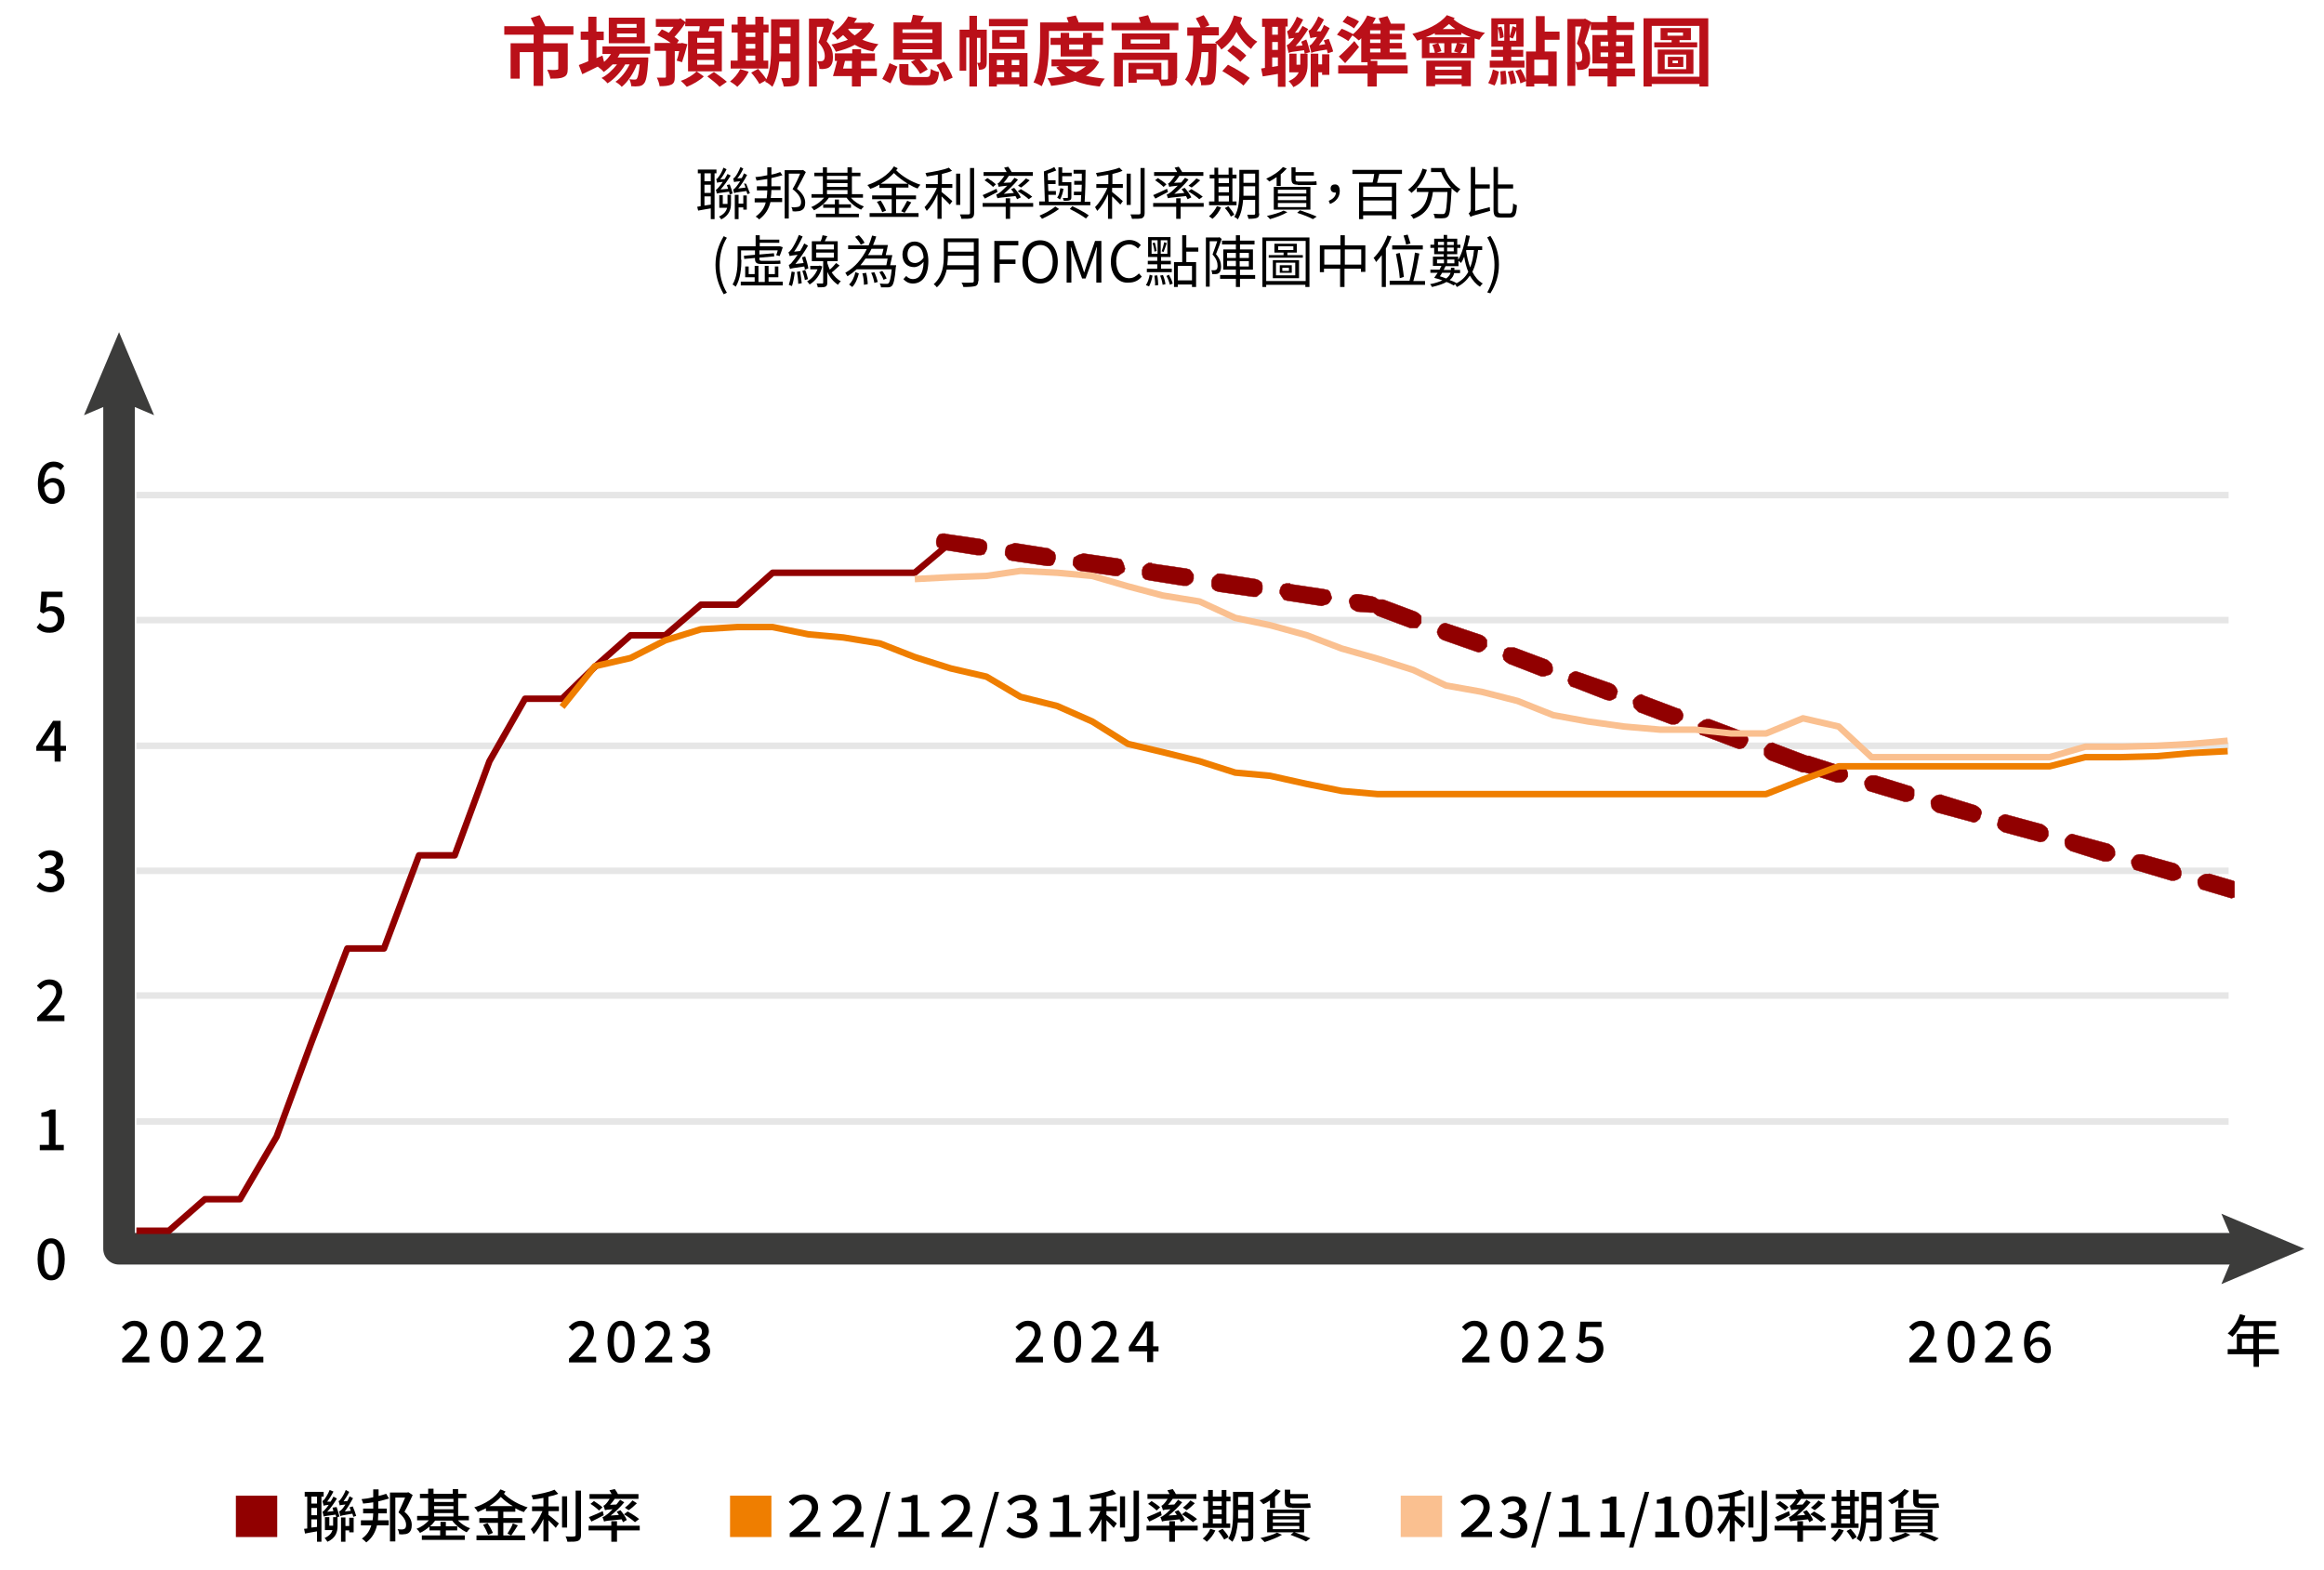 <?xml version="1.0" encoding="utf-8"?>
<!-- Generator: Adobe Illustrator 27.8.1, SVG Export Plug-In . SVG Version: 6.00 Build 0)  -->
<svg version="1.1" id="分離模式" xmlns="http://www.w3.org/2000/svg" xmlns:xlink="http://www.w3.org/1999/xlink" x="0px"
	 y="0px" viewBox="0 0 736 497.3" style="enable-background:new 0 0 736 497.3;" xml:space="preserve">
<style type="text/css">
	.st0{fill:#DADADA;}
	.st1{fill:#910000;}
	.st2{fill:none;stroke:#910000;stroke-width:0.14;stroke-linejoin:round;stroke-miterlimit:10;}
	.st3{fill:#3C3C3B;}
	.st4{fill:none;stroke:#E6E6E6;stroke-width:2.06;stroke-linejoin:round;stroke-miterlimit:10;}
	.st5{clip-path:url(#SVGID_00000006687185482809536760000003466538802759863721_);fill:#910000;}
	
		.st6{clip-path:url(#SVGID_00000006687185482809536760000003466538802759863721_);fill:none;stroke:#910000;stroke-width:0.14;stroke-linejoin:round;stroke-miterlimit:10;}
	
		.st7{clip-path:url(#SVGID_00000106844063321392030780000007857720288762469550_);fill:none;stroke:#910000;stroke-width:2.06;stroke-linejoin:round;stroke-miterlimit:10;}
	
		.st8{clip-path:url(#SVGID_00000067949713477343424980000009172316101853991825_);fill:none;stroke:#EF7E00;stroke-width:2.06;stroke-linejoin:round;stroke-miterlimit:10;}
	
		.st9{clip-path:url(#SVGID_00000023991671459033327860000013980885283470527385_);fill:none;stroke:#FAC090;stroke-width:2.06;stroke-linejoin:round;stroke-miterlimit:10;}
	.st10{fill:#EF7E00;}
	.st11{fill:#FAC090;}
	.st12{fill:#BA1019;}
	.st13{clip-path:url(#SVGID_00000041270959215425104190000007334997213009893528_);fill:#910000;}
	
		.st14{clip-path:url(#SVGID_00000041270959215425104190000007334997213009893528_);fill:none;stroke:#910000;stroke-width:0.14;stroke-linejoin:round;stroke-miterlimit:10;}
	
		.st15{clip-path:url(#SVGID_00000183969943213498843920000016773704325190094005_);fill:none;stroke:#910000;stroke-width:2.06;stroke-linejoin:round;stroke-miterlimit:10;}
	
		.st16{clip-path:url(#SVGID_00000124150425908691971800000018053235778978401424_);fill:none;stroke:#EF7E00;stroke-width:2.06;stroke-linejoin:round;stroke-miterlimit:10;}
	
		.st17{clip-path:url(#SVGID_00000170983618622330905640000012104849740721677475_);fill:none;stroke:#FAC090;stroke-width:2.06;stroke-linejoin:round;stroke-miterlimit:10;}
</style>
<g>
	<path d="M12,153.3c0-5.1,2.4-7.1,5-7.1c1.5,0,2.6,0.6,3.3,1.4l-1.1,1.3c-0.5-0.6-1.3-1-2.1-1c-1.7,0-3.1,1.3-3.2,5
		c0.8-1,1.9-1.5,2.9-1.5c2.2,0,3.7,1.3,3.7,4c0,2.5-1.8,4.2-4,4.2C14.1,159.5,12,157.5,12,153.3z M14,154.4c0.2,2.4,1.2,3.5,2.6,3.5
		c1.2,0,2.1-1,2.1-2.6c0-1.6-0.8-2.5-2.2-2.5C15.7,152.8,14.8,153.3,14,154.4z"/>
	<path d="M11.6,198.7l1-1.4c0.8,0.8,1.7,1.4,3.1,1.4c1.5,0,2.6-1,2.6-2.6c0-1.6-1-2.6-2.5-2.6c-0.8,0-1.4,0.3-2.1,0.8l-1-0.6
		l0.4-6.3h6.7v1.7h-4.9l-0.3,3.4c0.6-0.3,1.1-0.5,1.8-0.5c2.2,0,4,1.2,4,4c0,2.8-2.1,4.4-4.5,4.4C13.8,200.5,12.5,199.7,11.6,198.7z
		"/>
	<path d="M17.2,237.8h-5.7v-1.4l5.3-8.1h2.4v7.9h1.7v1.6h-1.7v3.4h-1.9V237.8z M17.2,236.2V233c0-0.7,0.1-1.9,0.1-2.6h-0.1
		c-0.3,0.6-0.7,1.3-1.1,1.9l-2.6,3.9H17.2z"/>
	<path d="M11.6,280.7l1-1.3c0.8,0.8,1.8,1.5,3.1,1.5c1.5,0,2.5-0.8,2.5-2.1c0-1.4-0.9-2.3-3.9-2.3v-1.5c2.6,0,3.5-1,3.5-2.2
		c0-1.2-0.8-1.9-2-1.9c-1,0-1.9,0.5-2.6,1.3l-1.1-1.3c1-1,2.3-1.6,3.8-1.6c2.4,0,4.1,1.2,4.1,3.3c0,1.5-0.9,2.5-2.3,3v0.1
		c1.5,0.4,2.7,1.5,2.7,3.2c0,2.3-2,3.7-4.4,3.7C13.8,282.5,12.5,281.7,11.6,280.7z"/>
	<path d="M11.9,322.1c3.7-3.6,5.9-5.9,5.9-7.9c0-1.4-0.8-2.3-2.3-2.3c-1,0-1.9,0.7-2.6,1.5l-1.2-1.2c1.1-1.2,2.3-2,4-2
		c2.4,0,4,1.5,4,3.9c0,2.4-2.1,4.7-4.9,7.6c0.7-0.1,1.5-0.1,2.2-0.1h3.4v1.8h-8.6V322.1z"/>
	<path d="M12.6,362.6h2.9v-8.9h-2.4v-1.3c1.2-0.2,2.1-0.5,2.9-1h1.6v11.2h2.6v1.7h-7.6V362.6z"/>
	<path d="M11.9,398.8c0-4.3,1.7-6.6,4.3-6.6c2.6,0,4.3,2.3,4.3,6.6c0,4.3-1.6,6.7-4.3,6.7C13.6,405.5,11.9,403.1,11.9,398.8z
		 M18.5,398.8c0-3.7-1-5-2.3-5c-1.4,0-2.3,1.3-2.3,5s1,5.1,2.3,5.1C17.6,403.9,18.5,402.5,18.5,398.8z"/>
</g>
<g>
	<path d="M38.8,430.2c3.7-3.6,5.9-5.9,5.9-7.9c0-1.4-0.8-2.3-2.3-2.3c-1,0-1.9,0.7-2.6,1.5l-1.2-1.2c1.1-1.2,2.3-2,4-2
		c2.4,0,4,1.5,4,3.9c0,2.4-2.1,4.7-4.9,7.6c0.7-0.1,1.5-0.1,2.2-0.1h3.4v1.8h-8.6V430.2z"/>
	<path d="M50.9,424.9c0-4.3,1.7-6.6,4.3-6.6c2.6,0,4.3,2.3,4.3,6.6c0,4.3-1.6,6.7-4.3,6.7C52.6,431.7,50.9,429.3,50.9,424.9z
		 M57.5,424.9c0-3.7-1-5-2.3-5c-1.4,0-2.3,1.3-2.3,5s1,5.1,2.3,5.1C56.5,430,57.5,428.6,57.5,424.9z"/>
	<path d="M62.9,430.2c3.7-3.6,5.9-5.9,5.9-7.9c0-1.4-0.8-2.3-2.3-2.3c-1,0-1.9,0.7-2.6,1.5l-1.2-1.2c1.1-1.2,2.3-2,4-2
		c2.4,0,4,1.5,4,3.9c0,2.4-2.1,4.7-4.9,7.6c0.7-0.1,1.5-0.1,2.2-0.1h3.4v1.8h-8.6V430.2z"/>
	<path d="M74.9,430.2c3.7-3.6,5.9-5.9,5.9-7.9c0-1.4-0.8-2.3-2.3-2.3c-1,0-1.9,0.7-2.6,1.5l-1.2-1.2c1.1-1.2,2.3-2,4-2
		c2.4,0,4,1.5,4,3.9c0,2.4-2.1,4.7-4.9,7.6c0.7-0.1,1.5-0.1,2.2-0.1h3.4v1.8h-8.6V430.2z"/>
	<path d="M180.3,430.2c3.7-3.6,5.9-5.9,5.9-7.9c0-1.4-0.8-2.3-2.3-2.3c-1,0-1.9,0.7-2.6,1.5l-1.2-1.2c1.1-1.2,2.3-2,4-2
		c2.4,0,4,1.5,4,3.9c0,2.4-2.1,4.7-4.9,7.6c0.7-0.1,1.5-0.1,2.2-0.1h3.4v1.8h-8.6V430.2z"/>
	<path d="M192.4,424.9c0-4.3,1.7-6.6,4.3-6.6c2.6,0,4.3,2.3,4.3,6.6c0,4.3-1.6,6.7-4.3,6.7C194,431.7,192.4,429.3,192.4,424.9z
		 M199,424.9c0-3.7-1-5-2.3-5c-1.4,0-2.3,1.3-2.3,5s1,5.1,2.3,5.1C198,430,199,428.6,199,424.9z"/>
	<path d="M204.4,430.2c3.7-3.6,5.9-5.9,5.9-7.9c0-1.4-0.8-2.3-2.3-2.3c-1,0-1.9,0.7-2.6,1.5l-1.2-1.2c1.1-1.2,2.3-2,4-2
		c2.4,0,4,1.5,4,3.9c0,2.4-2.1,4.7-4.9,7.6c0.7-0.1,1.5-0.1,2.2-0.1h3.4v1.8h-8.6V430.2z"/>
	<path d="M216.1,429.8l1-1.3c0.8,0.8,1.8,1.5,3.1,1.5c1.5,0,2.5-0.8,2.5-2.1c0-1.4-0.9-2.3-3.9-2.3V424c2.6,0,3.5-1,3.5-2.2
		c0-1.2-0.8-1.9-2-1.9c-1,0-1.9,0.5-2.6,1.3l-1.1-1.3c1-1,2.3-1.6,3.8-1.6c2.4,0,4.1,1.2,4.1,3.3c0,1.5-0.9,2.5-2.3,3v0.1
		c1.5,0.4,2.7,1.5,2.7,3.2c0,2.3-2,3.7-4.4,3.7C218.3,431.7,217,430.8,216.1,429.8z"/>
	<path d="M321.8,430.2c3.7-3.6,5.9-5.9,5.9-7.9c0-1.4-0.8-2.3-2.3-2.3c-1,0-1.9,0.7-2.6,1.5l-1.2-1.2c1.1-1.2,2.3-2,4-2
		c2.4,0,4,1.5,4,3.9c0,2.4-2.1,4.7-4.9,7.6c0.7-0.1,1.5-0.1,2.2-0.1h3.4v1.8h-8.6V430.2z"/>
	<path d="M333.8,424.9c0-4.3,1.7-6.6,4.3-6.6c2.6,0,4.3,2.3,4.3,6.6c0,4.3-1.6,6.7-4.3,6.7C335.5,431.7,333.8,429.3,333.8,424.9z
		 M340.4,424.9c0-3.7-1-5-2.3-5c-1.4,0-2.3,1.3-2.3,5s1,5.1,2.3,5.1C339.5,430,340.4,428.6,340.4,424.9z"/>
	<path d="M345.8,430.2c3.7-3.6,5.9-5.9,5.9-7.9c0-1.4-0.8-2.3-2.3-2.3c-1,0-1.9,0.7-2.6,1.5l-1.2-1.2c1.1-1.2,2.3-2,4-2
		c2.4,0,4,1.5,4,3.9c0,2.4-2.1,4.7-4.9,7.6c0.7-0.1,1.5-0.1,2.2-0.1h3.4v1.8h-8.6V430.2z"/>
	<path d="M363.2,428h-5.7v-1.4l5.3-8.1h2.4v7.9h1.7v1.6h-1.7v3.4h-1.9V428z M363.2,426.4v-3.3c0-0.7,0.1-1.9,0.1-2.6h-0.1
		c-0.3,0.6-0.7,1.3-1.1,1.9l-2.6,3.9H363.2z"/>
	<path d="M463.2,430.2c3.7-3.6,5.9-5.9,5.9-7.9c0-1.4-0.8-2.3-2.3-2.3c-1,0-1.9,0.7-2.6,1.5l-1.2-1.2c1.1-1.2,2.3-2,4-2
		c2.4,0,4,1.5,4,3.9c0,2.4-2.1,4.7-4.9,7.6c0.7-0.1,1.5-0.1,2.2-0.1h3.4v1.8h-8.6V430.2z"/>
	<path d="M475.3,424.9c0-4.3,1.7-6.6,4.3-6.6c2.6,0,4.3,2.3,4.3,6.6c0,4.3-1.6,6.7-4.3,6.7C477,431.7,475.3,429.3,475.3,424.9z
		 M481.9,424.9c0-3.7-1-5-2.3-5c-1.4,0-2.3,1.3-2.3,5s1,5.1,2.3,5.1C481,430,481.9,428.6,481.9,424.9z"/>
	<path d="M487.3,430.2c3.7-3.6,5.9-5.9,5.9-7.9c0-1.4-0.8-2.3-2.3-2.3c-1,0-1.9,0.7-2.6,1.5l-1.2-1.2c1.1-1.2,2.3-2,4-2
		c2.4,0,4,1.5,4,3.9c0,2.4-2.1,4.7-4.9,7.6c0.7-0.1,1.5-0.1,2.2-0.1h3.4v1.8h-8.6V430.2z"/>
	<path d="M499,429.9l1-1.4c0.8,0.8,1.7,1.4,3.1,1.4c1.5,0,2.6-1,2.6-2.6s-1-2.6-2.5-2.6c-0.8,0-1.4,0.3-2.1,0.8l-1-0.6l0.4-6.3h6.7
		v1.7h-4.9l-0.3,3.4c0.6-0.3,1.1-0.5,1.8-0.5c2.2,0,4,1.2,4,4c0,2.8-2.1,4.4-4.5,4.4C501.3,431.7,500,430.8,499,429.9z"/>
	<path d="M604.7,430.2c3.7-3.6,5.9-5.9,5.9-7.9c0-1.4-0.8-2.3-2.2-2.3c-1,0-1.9,0.7-2.6,1.5l-1.2-1.2c1.1-1.2,2.3-2,4-2
		c2.4,0,4,1.5,4,3.9c0,2.4-2.1,4.7-4.9,7.6c0.7-0.1,1.5-0.1,2.2-0.1h3.4v1.8h-8.6V430.2z"/>
	<path d="M616.8,424.9c0-4.3,1.7-6.6,4.3-6.6c2.6,0,4.3,2.3,4.3,6.6c0,4.3-1.6,6.7-4.3,6.7C618.5,431.7,616.8,429.3,616.8,424.9z
		 M623.4,424.9c0-3.7-1-5-2.3-5c-1.3,0-2.3,1.3-2.3,5s1,5.1,2.3,5.1C622.4,430,623.4,428.6,623.4,424.9z"/>
	<path d="M628.8,430.2c3.7-3.6,5.9-5.9,5.9-7.9c0-1.4-0.8-2.3-2.3-2.3c-1,0-1.9,0.7-2.6,1.5l-1.2-1.2c1.1-1.2,2.3-2,4-2
		c2.4,0,4,1.5,4,3.9c0,2.4-2.1,4.7-4.9,7.6c0.7-0.1,1.5-0.1,2.2-0.1h3.4v1.8h-8.6V430.2z"/>
	<path d="M641,425.4c0-5.1,2.4-7.1,5-7.1c1.5,0,2.6,0.6,3.3,1.4l-1.1,1.3c-0.5-0.6-1.3-1-2.1-1c-1.7,0-3.1,1.3-3.2,5
		c0.8-1,1.9-1.5,2.9-1.5c2.2,0,3.7,1.3,3.7,4c0,2.5-1.8,4.2-4,4.2C643,431.7,641,429.7,641,425.4z M643,426.6
		c0.2,2.4,1.2,3.5,2.6,3.5c1.2,0,2.1-1,2.1-2.6c0-1.6-0.8-2.5-2.2-2.5C644.7,425,643.7,425.4,643,426.6z"/>
	<path d="M721.7,428.9h-6.3v4h-1.7v-4h-8.2v-1.6h2.9v-4.8h5.3V420h-4.1c-0.8,1.3-1.7,2.5-2.6,3.4c-0.3-0.3-1-0.8-1.5-1.1
		c1.7-1.4,3.1-3.7,3.9-6.1l1.7,0.5c-0.2,0.6-0.5,1.2-0.7,1.7h10.4v1.6h-5.4v2.5h5v1.6h-5v3.2h6.3V428.9z M713.6,427.2v-3.2H710v3.2
		H713.6z"/>
</g>
<g>
	<path class="st0" d="M37.7,398c-1.4,0-2.5-1.1-2.5-2.5V196.9c0-1.4,1.1-2.5,2.5-2.5c1.4,0,2.5,1.1,2.5,2.5v198.7
		C40.2,396.9,39.1,398,37.7,398z"/>
</g>
<g>
	<g>
		<path class="st12" d="M172.1,11v2.7h7.7v8.1c0,1.4-0.3,2.2-1.3,2.6c-1,0.5-2.4,0.5-4.2,0.5c-0.1-0.8-0.6-2-1-2.8
			c1.2,0.1,2.6,0.1,3,0c0.4,0,0.5-0.1,0.5-0.4v-5.3h-4.8v10.8h-3V16.5h-4.4v8.4h-2.9V13.7h7.3V11h-9.3V8.3h9.6
			c-0.4-0.9-0.8-1.8-1.2-2.6l2.8-0.9c0.6,1.1,1.4,2.5,1.8,3.5h8.9V11H172.1z"/>
		<path class="st12" d="M196.3,17c-0.2,0.4-0.4,0.8-0.7,1.2h9.7c0,0,0,0.6,0,1c-0.3,4.7-0.7,6.6-1.4,7.3c-0.5,0.6-1,0.7-1.6,0.8
			c-0.6,0.1-1.5,0.1-2.4,0c0-0.7-0.3-1.6-0.6-2.2c0.8,0.1,1.4,0.1,1.7,0.1c0.3,0,0.5,0,0.7-0.3c0.3-0.4,0.6-1.6,0.9-4.5h-0.9
			c-1,2.7-2.9,5.6-4.8,7.1c-0.5-0.6-1.3-1.2-2-1.6c1.8-1.2,3.4-3.3,4.5-5.5h-1.4c-1.3,2.3-3.5,4.7-5.6,6c-0.5-0.6-1.2-1.3-1.9-1.7
			c1.8-0.9,3.6-2.6,4.9-4.3h-1.4c-0.9,0.9-1.8,1.7-2.8,2.4c-0.4-0.5-1.3-1.3-1.9-1.7c-1.7,0.9-3.5,1.7-4.9,2.4l-1.1-2.9
			c0.8-0.3,1.8-0.7,3-1.2v-6.8h-2.4V10h2.4V5.3h2.6V10h2.3v2.7h-2.3v5.7l1.9-0.8l0.5,2c0.9-0.7,1.6-1.6,2.2-2.5h-2.7v-2.4h15.1V17
			H196.3z M204.2,13.7h-11.4V5.6h11.4V13.7z M201.6,7.6h-6.2v1.2h6.2V7.6z M201.6,10.6h-6.2v1.2h6.2V10.6z"/>
		<path class="st12" d="M214.3,19.2c0.3-0.8,0.6-1.9,0.8-3h-1.4v8.1c0,1.3-0.2,2.1-1.1,2.5c-0.9,0.4-2.1,0.5-3.7,0.5
			c-0.1-0.8-0.5-2-0.9-2.7c1,0,2.2,0,2.5,0c0.3,0,0.4-0.1,0.4-0.4v-8.1h-3.6v-2.5h5.1c-1.2-0.9-2.8-1.8-4.2-2.5l1.4-1.8
			c0.7,0.3,1.5,0.7,2.2,1.1c0.5-0.6,1.1-1.2,1.5-1.9h-5.6V6h7.3l0.5-0.2l1.6,1.2V5.9h12.2v2.4h-4.5c-0.2,0.6-0.3,1.1-0.5,1.6h4.3
			v12.7h-10.7V9.9h3.5c0.1-0.5,0.2-1.1,0.2-1.6h-4.6V7.3c-0.9,1.5-2.2,3.1-3.4,4.4c0.6,0.4,1.1,0.8,1.4,1.1l-0.6,0.9h1.2l0.4-0.1
			l1.7,0.4c-0.5,2-1.2,4.2-1.7,5.7L214.3,19.2z M222.9,24.2c-1.3,1.3-3.6,2.6-5.4,3.3c-0.5-0.6-1.3-1.4-1.9-1.9c1.9-0.6,4-1.9,5-3
			L222.9,24.2z M226.2,12h-5.4v1.5h5.4V12z M226.2,15.5h-5.4V17h5.4V15.5z M226.2,19h-5.4v1.5h5.4V19z M226.1,22.8
			c1.3,0.9,3.1,2.2,4.1,3.1l-2.3,1.6c-0.8-0.9-2.6-2.3-3.9-3.3L226.1,22.8z"/>
		<path class="st12" d="M237.1,22.7c-0.8,1.8-2.3,3.6-3.6,4.8c-0.5-0.5-1.6-1.3-2.3-1.7c1.2-0.9,2.5-2.4,3.2-3.9L237.1,22.7z
			 M243.2,21.7h-11.8v-2.5h2.2v-8.9h-1.9V7.8h1.9V5.3h2.6v2.5h3V5.3h2.6v2.5h1.6v2.5h-1.6v8.9h1.5V21.7z M236.2,10.3v1.4h3v-1.4
			H236.2z M236.2,15.4h3v-1.5h-3V15.4z M236.2,19.2h3v-1.6h-3V19.2z M253.1,24.3c0,1.4-0.3,2.2-1.1,2.6c-0.8,0.5-2.1,0.5-3.8,0.5
			c-0.1-0.7-0.5-2-0.8-2.7c1,0.1,2.2,0,2.5,0c0.4,0,0.5-0.1,0.5-0.5v-4.7h-3.6c-0.3,2.8-0.9,5.8-2.2,8c-0.5-0.5-1.6-1.4-2.3-1.6
			c0.1-0.1,0.2-0.3,0.2-0.4l-2,1.1c-0.5-0.9-1.6-2.5-2.6-3.6l2.2-1.2c0.9,1,2,2.3,2.6,3.3c1.4-3,1.5-7.1,1.5-10.2V6.1h8.9V24.3z
			 M250.3,16.9v-3h-3.5v0.9c0,0.6,0,1.3,0,2.1H250.3z M246.9,8.7v2.8h3.5V8.7H246.9z"/>
		<path class="st12" d="M264.2,6.9c-0.7,2-1.6,4.4-2.4,6.2c1.7,1.9,2,3.6,2,5c0,1.6-0.4,2.6-1.2,3.2c-0.4,0.3-0.8,0.4-1.4,0.5
			c-0.5,0.1-1.1,0.1-1.7,0c0-0.7-0.3-1.8-0.7-2.4c0.5,0,0.9,0,1.2,0s0.6-0.1,0.7-0.2c0.3-0.2,0.5-0.7,0.5-1.4c0-1.2-0.4-2.7-2-4.4
			c0.6-1.4,1.2-3.4,1.6-4.9h-2.1v18.9h-2.5V5.9h5.6l0.4-0.1L264.2,6.9z M276.9,7.8c-0.9,1.9-2.2,3.5-3.8,4.8
			c1.5,0.6,3.2,1.1,5.1,1.4c-0.6,0.6-1.3,1.6-1.7,2.3c-2.2-0.4-4.1-1.1-5.8-2.1c-1.8,1-3.9,1.7-6,2.2c-0.3-0.7-0.9-1.7-1.4-2.3
			c1.8-0.3,3.6-0.9,5.2-1.5c-0.5-0.5-1-1-1.5-1.5c-0.6,0.5-1.2,1-1.8,1.5c-0.4-0.6-1.2-1.6-1.8-2c2.5-1.5,4.2-3.6,5.2-5.4l2.8,0.6
			c-0.2,0.5-0.6,0.9-0.9,1.4h4.3l0.5-0.1L276.9,7.8z M272.6,21.7h5.1v2.4h-5.1v3.3h-2.8v-3.3h-6c0.4-1.3,0.9-3.2,1.3-4.8h-0.7v-2.4
			h5.5v-1.3h2.8v1.3h4.4v2.4h-4.4V21.7z M269.8,21.7v-2.4h-2.2c-0.2,0.8-0.4,1.6-0.6,2.4H269.8z M268.8,9.1l-0.2,0.2
			c0.6,0.7,1.2,1.3,2.1,1.9c0.9-0.6,1.7-1.3,2.4-2.1H268.8z"/>
		<path class="st12" d="M279.4,25c0.8-1.4,1.8-3.4,2.3-5l2.5,1.1c-0.6,1.7-1.4,3.8-2.2,5.3L279.4,25z M289.9,18.9H283V7.1h5.5
			c0.2-0.8,0.5-1.7,0.6-2.4l3.5,0.4c-0.3,0.7-0.7,1.3-1,1.9h6.6v11.8h-6.9c1,1,2,2.2,2.5,3.2l-2.4,1.4c-0.5-1.1-1.8-2.7-2.9-3.8
			L289.9,18.9z M293.3,24.4c1.2,0,1.3-0.3,1.5-2.6c0.6,0.5,1.8,0.9,2.6,1c-0.3,3.4-1.2,4.2-3.9,4.2H289c-3.4,0-4.2-0.8-4.2-3.4v-3.3
			h2.9v3.3c0,0.7,0.2,0.8,1.6,0.8H293.3z M285.8,10.4h9.5V9.3h-9.5V10.4z M285.8,13.6h9.5v-1.1h-9.5V13.6z M285.8,16.7h9.5v-1.1
			h-9.5V16.7z M299,19.5c1.1,1.6,2.3,3.7,2.7,5.1l-2.7,1.2c-0.3-1.4-1.4-3.6-2.4-5.2L299,19.5z"/>
		<path class="st12" d="M312.5,19.6c0,0.9-0.1,1.6-0.6,2c-0.5,0.4-1.1,0.5-1.9,0.5c0-0.6-0.3-1.7-0.6-2.3v7.6H307V11.9h-1v10.5h-2.1
			V9.4h3.1V5h2.4v4.4h3.1V19.6z M310.3,19.8c0.1,0,0.2,0,0.2-0.2v-7.6h-1.1v7.9H310.3z M325.5,6v2.3h-12.3V6H325.5z M313.2,16.8
			h12.2v10.6h-2.6v-0.7h-7.1v0.7h-2.5V16.8z M324.5,9.5v6h-10.3v-6H324.5z M315.7,19v1.6h2.3V19H315.7z M318,24.5v-1.7h-2.3v1.7H318
			z M322,11.7h-5.4v1.8h5.4V11.7z M322.8,19h-2.4v1.6h2.4V19z M322.8,24.5v-1.7h-2.4v1.7H322.8z"/>
		<path class="st12" d="M332.2,13.4c0,4-0.3,10-2.3,13.9c-0.6-0.4-1.9-1-2.6-1.2c1.9-3.7,2.1-9,2.1-12.7V7.1h9
			c-0.2-0.6-0.4-1.1-0.6-1.6l2.9-0.6c0.3,0.7,0.7,1.5,0.9,2.2h7.9v2.7h-17.3V13.4z M348.1,19.6c-1,1.9-2.4,3.3-4.2,4.4
			c1.8,0.4,3.8,0.7,6,0.9c-0.6,0.6-1.3,1.8-1.6,2.5c-2.9-0.3-5.5-0.8-7.8-1.8c-2.3,0.8-4.9,1.3-7.6,1.6c-0.2-0.7-0.7-1.8-1.2-2.4
			c2-0.2,3.9-0.4,5.7-0.8c-1.1-0.7-2.1-1.6-2.9-2.6l1-0.4h-2.5v-2.2h12.9l0.5-0.1L348.1,19.6z M335.9,17.9v-3.7h-3.2v-2.2h3.2v-1.6
			h2.7v1.6h4.4v-1.6h2.8v1.6h3.5v2.2h-3.5v3.7H335.9z M337.5,21c0.8,0.8,1.9,1.4,3.2,1.9c1.2-0.5,2.3-1.2,3.2-1.9H337.5z
			 M338.6,14.1v1.6h4.4v-1.6H338.6z"/>
		<path class="st12" d="M373.2,7.2v2.4H352V7.2h9.2c-0.2-0.6-0.4-1.2-0.6-1.7l3-0.7c0.3,0.7,0.6,1.6,0.9,2.4H373.2z M372.7,24.8
			c0,1.2-0.3,1.8-1.2,2.1c-0.9,0.3-2.2,0.3-3.8,0.3c-0.1-0.6-0.5-1.4-0.8-2h-6.9v1h-2.6v-6.3h10.4v5.3h-0.3c0.8,0,1.7,0,1.9,0
			c0.3,0,0.5-0.1,0.5-0.4V19h-14.3v8.4h-2.8V16.7h20V24.8z M370.4,15.7h-15.1v-5.1h15.1V15.7z M367.4,12.5h-9.3v1.3h9.3V12.5z
			 M365.2,21.9h-5.3v1.4h5.3V21.9z"/>
		<path class="st12" d="M385.3,14c0,0,0,0.8,0,1.1c-0.1,7.2-0.3,9.9-0.9,10.8c-0.4,0.7-0.9,0.9-1.6,1c-0.6,0.1-1.5,0.1-2.4,0.1
			c0-0.8-0.3-1.9-0.7-2.6c0.7,0,1.3,0.1,1.7,0.1c0.3,0,0.5-0.1,0.7-0.4c0.3-0.5,0.5-2.4,0.6-7.6h-2.2c-0.3,4.5-1.1,8.2-3.1,10.8
			c-0.5-0.7-1.3-1.7-2.1-2.1c2.4-3,2.5-7.8,2.6-13.9h-1.9V8.7h4.2c-0.3-0.9-1-2-1.5-2.9l2.5-1c0.7,1,1.5,2.3,1.8,3.2l-1.5,0.6h4.5
			v2.6h-5.4c0,0.9,0,1.8,0,2.6H385.3z M393.4,5.6c-0.2,0.6-0.4,1.1-0.6,1.7c1.2,2.3,3.2,4.7,5.4,5.9c-0.7,0.5-1.6,1.6-2,2.3
			c-1.7-1.2-3.4-3.2-4.6-5.4c-1.2,2.3-2.8,4.2-4.8,5.6c-0.4-0.7-1.2-1.7-2-2.3c2.8-1.7,4.9-4.8,6-8.5L393.4,5.6z M388.9,20.5
			c2.2,1.1,5.4,3,6.9,4.2l-2,2.4c-1.4-1.3-4.5-3.3-6.7-4.6L388.9,20.5z M392.8,19.6c-0.8-1-2.7-2.4-4.1-3.5l1.8-1.8
			c1.4,0.9,3.3,2.3,4.2,3.3L392.8,19.6z"/>
		<path class="st12" d="M407.1,8.5v19h-2.4v-4.1c-1.7,0.3-3.4,0.6-4.8,0.8l-0.5-2.5l1.2-0.2v-13h-0.9V5.9h8.1v2.5H407.1z M404.7,8.5
			h-1.8V11h1.8V8.5z M404.7,13.3h-1.8v2.5h1.8V13.3z M404.7,20.9v-2.7h-1.8v3L404.7,20.9z M413.7,12.5c0.5,1.2,0.9,3,1.2,4l-1.7,0.5
			c-0.1-0.3-0.1-0.7-0.2-1.1c-3.9,0.5-4.5,0.6-4.9,0.9c-0.1-0.5-0.4-1.8-0.6-2.5c0.4-0.1,0.9-0.5,1.4-1.1c0.2-0.2,0.6-0.6,1-1.2
			c-1.1,0.1-1.5,0.2-1.7,0.4c-0.1-0.6-0.4-1.8-0.6-2.5c0.3-0.1,0.7-0.4,1-0.8c0.3-0.4,1.5-2.1,2.1-3.8l2,0.9c-0.7,1.5-1.7,3-2.6,4.2
			l1.1-0.1c0.5-0.7,0.9-1.4,1.3-2.1l1.8,1c-1.2,2-2.6,3.9-4,5.4l2.2-0.2c-0.1-0.4-0.3-0.9-0.4-1.2L413.7,12.5z M411.7,17h2.4v3.6
			c0,2.5-0.8,5.3-4.5,7c-0.3-0.6-1.1-1.6-1.5-1.9c1.8-0.8,2.7-1.7,3.2-2.8h-3V17h2.3v3.5h1.2V17z M420.5,16.9
			c-0.1-0.3-0.2-0.7-0.3-1.2c-3.9,0.6-4.5,0.8-4.9,1.1c-0.1-0.6-0.4-1.7-0.6-2.4c0.4-0.1,0.8-0.5,1.3-1.2c0.2-0.2,0.6-0.8,1.1-1.5
			c-1.5,0.2-1.9,0.3-2.1,0.4c-0.1-0.5-0.4-1.7-0.6-2.4c0.3-0.1,0.7-0.3,1-0.8c0.3-0.4,1.5-2.1,2.1-3.7l1.8,1
			c-0.7,1.3-1.5,2.7-2.3,3.7l1.3,0c0.4-0.6,0.7-1.3,1-2l1.8,1c-1,1.9-2.2,3.9-3.4,5.4l2-0.3c-0.1-0.4-0.3-0.9-0.5-1.2l1.6-0.5
			c0.5,1.3,1.2,3,1.4,4L420.5,16.9z M418.7,17.2h2.3v6.5h-2.3v-0.8h-1.2v4.6h-2.4V17h2.4v3.4h1.2V17.2z"/>
		<path class="st12" d="M445.6,23.3H436v4.1h-2.9v-4.1h-9.3v-2.6h9.3v-1h-2v-7.6c-0.2,0.3-0.5,0.5-0.8,0.7c-0.4-0.4-1.4-1.2-2-1.6
			L427,13c-0.8-0.6-2.4-1.5-3.6-2l1.5-1.9c1.1,0.4,2.7,1.2,3.6,1.7c1.8-1.5,3.5-3.7,4.5-5.9l2.7,0.8c-0.3,0.6-0.6,1.2-1,1.8h2.6
			c-0.2-0.6-0.5-1.2-0.7-1.7l2.8-0.7c0.4,0.7,0.8,1.7,1.1,2.4h4.4v2.1h-4.8v1.1h3.9v1.8h-3.9v1.1h3.9v1.8h-3.9v1.2h5.2v2.2h-11.2
			v0.5h2.1v1.4h9.6V23.3z M430.4,14.9c-1.4,1.7-2.9,3.5-4.4,5.1l-2-2.1c1.3-1.1,3.2-3,4.9-4.9L430.4,14.9z M428.8,9
			c-0.8-0.7-2.4-1.5-3.6-2.1l1.5-1.9c1.2,0.5,2.9,1.2,3.7,1.8L428.8,9z M437.2,9.6h-3.3v1.1h3.3V9.6z M437.2,12.5h-3.3v1.1h3.3V12.5
			z M437.2,15.4h-3.3v1.2h3.3V15.4z"/>
		<path class="st12" d="M460.7,5.7c-0.1,0.1-0.2,0.3-0.4,0.4c2.2,1.9,6.1,3.6,10,4.3c-0.6,0.5-1.4,1.5-1.8,2.2
			c-0.5-0.1-1-0.3-1.5-0.4v6.2h-16.7v-6c-0.5,0.2-1,0.3-1.5,0.5c-0.3-0.6-1.1-1.7-1.5-2.2c4.4-1.1,8.7-3.1,10.9-5.9L460.7,5.7z
			 M466.1,11.9c-1.1-0.4-2.2-0.9-3.3-1.5v0.6h-8.4v-0.5c-0.9,0.5-1.9,0.9-2.9,1.3H466.1z M451.7,19.2h14.1v8.1h-2.9v-0.6h-8.4v0.6
			h-2.8V19.2z M454.4,16.7c-0.1-0.7-0.4-1.7-0.8-2.5l1.8-0.5h-2.7v3H454.4z M454.5,21.1v1h8.4v-1H454.5z M462.9,24.9v-1h-8.4v1
			H462.9z M457.4,13.7h-1.9c0.4,0.8,0.8,1.8,1,2.5l-1.5,0.5h2.4V13.7z M460.9,9.2c-0.7-0.5-1.4-1-2-1.6c-0.6,0.5-1.3,1.1-2,1.6
			H460.9z M459.7,13.7v3h2.2l-1.4-0.4c0.3-0.7,0.7-1.8,0.9-2.6H459.7z M464.5,13.7H462l1.9,0.5c-0.5,1-0.9,1.9-1.3,2.6h1.9V13.7z"/>
		<path class="st12" d="M471.3,26.3c0.7-1.1,1.2-2.9,1.5-4.3l1.9,0.7c-0.3,1.5-0.7,3.3-1.4,4.4L471.3,26.3z M482.7,21.4h-10.9v-2.2
			h4.2V18h-3.7v-2.2h3.7v-1h-3.7v-9h10.2v9h-3.9v1h3.8V18h-3.8v1.2h4.2V21.4z M474.4,12.9h2V7.7h-2v1l1.1-0.3
			c0.4,1.1,0.7,2.5,0.7,3.4l-1.2,0.4c0-0.9-0.3-2.3-0.6-3.3V12.9z M476.8,22.4c0.2,1.3,0.4,3,0.3,4.2l-1.8,0.2c0-1.2,0-2.9-0.2-4.2
			L476.8,22.4z M479.2,22.3c0.4,1.2,0.9,2.9,1,4l-1.8,0.4c-0.1-1.1-0.5-2.7-0.9-4L479.2,22.3z M480.2,7.7h-2.1v3.9
			c0.3-0.9,0.7-2.4,0.9-3.3l1.2,0.4V7.7z M480.2,12.9V9.5c-0.4,1-0.7,2-1.1,2.7l-1-0.4v1.1H480.2z M489.2,12.6v3.7h3.8v11h-2.7v-0.8
			h-4.4v0.9h-2.6v-1.7l-1.8,0.7c-0.2-1.1-0.9-2.7-1.6-3.9l1.7-0.6c0.7,1.1,1.4,2.5,1.7,3.6v-9.2h3.1V5.1h2.8V10h4.7v2.6H489.2z
			 M490.3,18.9h-4.4v5h4.4V18.9z"/>
		<path class="st12" d="M517.8,24.2h-5.9v3.2h-2.8v-3.2h-6v-2.5h6v-1.6h-4.8v-9h4.8V9.5h-5.3V7.4c-0.6,2-1.4,4.4-2,6.2
			c1.5,1.9,1.8,3.5,1.8,4.9c0,1.5-0.3,2.5-1.1,3.1c-0.4,0.3-0.9,0.4-1.4,0.5c-0.4,0-1,0.1-1.6,0c0-0.7-0.2-1.8-0.6-2.5
			c0.4,0,0.7,0.1,1.1,0c0.2,0,0.5-0.1,0.7-0.2c0.3-0.2,0.4-0.7,0.4-1.4c0-1.1-0.3-2.6-1.7-4.2c0.5-1.5,1-3.7,1.4-5.4h-1.9v18.8h-2.5
			V6h5.2l0.4-0.1L504,7v0h5.1V5h2.8v2h5.6v2.5h-5.6v1.6h5.1v9h-5.1v1.6h5.9V24.2z M506.9,14.6h2.4v-1.4h-2.4V14.6z M506.9,18h2.4
			v-1.4h-2.4V18z M514.3,13.2h-2.5v1.4h2.5V13.2z M514.3,16.6h-2.5V18h2.5V16.6z"/>
		<path class="st12" d="M541,5.8v21.6h-2.8v-0.8h-15.1v0.8h-2.6V5.8H541z M538.2,24.2V8.2h-15.1v16.1H538.2z M537.5,13.5V15h-13.6
			v-1.6h5.5v-0.7h-3.5V8.9h9.6v3.8h-3.6v0.7H537.5z M525,15.7h11.3v7.7H525V15.7z M527.2,21.9h6.8v-4.6h-6.8V21.9z M528.1,11.3h4.9
			v-1h-4.9V11.3z M528.2,18h4.9v3.2h-4.9V18z M529.7,20h1.7v-0.8h-1.7V20z"/>
	</g>
</g>
<g>
	<g>
		<path d="M101.8,474v14.3h-1.4V485c-1.4,0.2-2.7,0.5-3.8,0.7l-0.3-1.5l1-0.1V474h-0.8v-1.5h6v1.5H101.8z M100.4,474h-1.8v2.2h1.8
			V474z M100.4,477.6h-1.8v2.3h1.8V477.6z M100.4,483.6v-2.4h-1.8v2.6L100.4,483.6z M106.6,477.3c0.3,0.9,0.7,2.2,0.9,3l-1,0.3
			c-0.1-0.3-0.1-0.6-0.2-0.9c-3,0.4-3.5,0.5-3.8,0.6c-0.1-0.3-0.2-1.1-0.4-1.5c0.3-0.1,0.6-0.4,1-0.9c0.2-0.2,0.6-0.7,1-1.3
			c-1.1,0.1-1.4,0.2-1.6,0.3c-0.1-0.3-0.3-1.1-0.4-1.5c0.2-0.1,0.4-0.3,0.7-0.6c0.2-0.3,1.1-1.6,1.6-2.9l1.2,0.5
			c-0.6,1.2-1.3,2.3-2,3.2l1.1,0c0.3-0.5,0.6-1,0.9-1.6l1.1,0.6c-0.9,1.5-2,3.1-3.1,4.2l2-0.2c-0.1-0.4-0.2-0.7-0.3-1.1L106.6,477.3
			z M106.9,480.6v2.7c0,1.8-0.5,3.8-3.2,5c-0.2-0.3-0.6-0.9-0.9-1.2c1.6-0.7,2.2-1.6,2.5-2.5h-2.4v-4.1h1.4v2.7h1.2v-2.7H106.9z
			 M111.9,480.4c-0.1-0.3-0.2-0.6-0.3-1c-3,0.5-3.5,0.6-3.8,0.8c-0.1-0.3-0.2-1-0.4-1.5c0.3-0.1,0.6-0.4,1-0.8
			c0.2-0.2,0.6-0.8,1-1.4c-1.3,0.1-1.6,0.2-1.8,0.3c-0.1-0.3-0.2-1-0.4-1.4c0.3,0,0.5-0.3,0.7-0.6c0.3-0.3,1.1-1.6,1.6-2.9l1.1,0.6
			c-0.5,1.1-1.2,2.1-1.8,3l1.2-0.1c0.3-0.5,0.5-1,0.7-1.5l1.1,0.6c-0.8,1.5-1.7,3-2.6,4.2l1.9-0.2c-0.1-0.4-0.3-0.8-0.4-1.1l1-0.3
			c0.4,0.9,0.9,2.2,1.1,3L111.9,480.4z M110.6,480.7h1.4v4.6h-1.4v-0.6h-1.2v3.6H108v-7.7h1.4v2.7h1.2V480.7z"/>
		<path d="M123.2,474.6c-1,0.3-2.1,0.6-3.4,0.9v2.3h2.7v1.5h-2.7c0,0.7-0.1,1.5-0.1,2.2h3.4v1.6h-3.7c-0.5,2-1.4,3.9-3.4,5.4
			c-0.3-0.3-0.9-0.9-1.4-1.2c1.7-1.2,2.5-2.6,3-4.2h-3.3v-1.6h3.7c0.1-0.7,0.2-1.5,0.2-2.2H115v-1.5h3.2v-2
			c-1.1,0.2-2.2,0.3-3.2,0.4c-0.1-0.4-0.3-1-0.5-1.4c1.2-0.1,2.5-0.3,3.7-0.6v-2.5h1.7v2.1c0.9-0.2,1.8-0.5,2.4-0.7L123.2,474.6z
			 M130.7,473.5c-0.8,1.7-1.7,3.7-2.6,5.3c1.9,1.6,2.3,3,2.3,4.2c0,1.2-0.3,2-1,2.5c-0.3,0.2-0.8,0.4-1.3,0.4
			c-0.5,0.1-1.1,0.1-1.7,0c0-0.5-0.2-1.2-0.5-1.6c0.6,0.1,1.1,0.1,1.4,0.1c0.3,0,0.6-0.1,0.8-0.2c0.4-0.2,0.5-0.7,0.5-1.3
			c0-1.1-0.6-2.4-2.4-3.9c0.7-1.4,1.5-3.3,2.1-4.7h-3.1v13.9h-1.7v-15.5h5.5l0.3-0.1L130.7,473.5z"/>
		<path d="M145.1,481.6c1,1,2.4,2,3.8,2.4c-0.3,0.3-0.8,0.9-1.1,1.3c-1.7-0.8-3.5-2.2-4.6-3.7h-5.4c-0.4,0.6-1,1.3-1.6,1.8h3.3v-1.4
			h1.7v1.4h3.6v1.3h-3.6v1.6h6v1.4h-13.6v-1.4h5.8v-1.6h-3.4v-1.2c-0.9,0.8-1.9,1.5-3,2c-0.2-0.4-0.7-1-1.1-1.3
			c1.4-0.5,2.9-1.5,3.9-2.7h-3.7v-1.4h3.5v-5.6h-2.6v-1.4h2.6v-1.6h1.7v1.6h6.1v-1.5h1.7v1.5h2.6v1.4h-2.6v5.6h3.4v1.4H145.1z
			 M137.5,474.7v1h6.1v-1H137.5z M137.5,478h6.1v-1h-6.1V478z M137.5,480.3h6.1v-1.1h-6.1V480.3z"/>
		<path d="M159.4,478.6v2.2h6v1.5h-6v4h6.9v1.5h-15.4v-1.5h6.8v-4h-5.9v-1.5h5.9v-2.2h-3.8v-0.9c-0.8,0.4-1.7,0.8-2.6,1.2
			c-0.2-0.5-0.7-1.1-1.1-1.5c3.3-1,6.6-3,8.3-5.7l1.6,0.7c-0.2,0.2-0.3,0.5-0.5,0.7c1.8,1.8,4.8,3.5,7.5,4.3c-0.4,0.4-0.9,1-1.2,1.5
			c-0.9-0.3-1.8-0.7-2.7-1.2v1.1H159.4z M154.4,482.4c0.7,1,1.4,2.3,1.7,3.1l-1.5,0.6c-0.3-0.8-1-2.2-1.6-3.2L154.4,482.4z
			 M162.4,477c-1.4-0.8-2.7-1.8-3.8-2.9c-1,1.1-2.3,2.1-3.6,2.9H162.4z M160.7,485.7c0.6-0.9,1.4-2.2,1.7-3.2l1.6,0.6
			c-0.7,1.1-1.5,2.4-2.1,3.2L160.7,485.7z"/>
		<path d="M173.7,477.1h3.3v1.5h-3.3v1.2c0.9,0.6,2.8,2.3,3.3,2.7l-1,1.4c-0.5-0.6-1.5-1.6-2.3-2.4v6.7h-1.6v-7.1
			c-0.9,1.9-2,3.7-3.1,4.8c-0.2-0.5-0.6-1.2-0.9-1.6c1.4-1.3,2.8-3.6,3.7-5.7h-3.3v-1.5h3.6v-2.7c-1.1,0.2-2.2,0.4-3.3,0.5
			c-0.1-0.4-0.3-1-0.5-1.3c2.6-0.4,5.6-1,7.3-1.8l1.2,1.3c-0.9,0.4-2,0.7-3.1,0.9V477.1z M179.6,483.8H178v-9.9h1.6V483.8z
			 M184,472.1v14.1c0,1-0.3,1.5-0.9,1.8c-0.7,0.3-1.7,0.3-3.4,0.3c-0.1-0.5-0.3-1.2-0.6-1.7c1.2,0.1,2.4,0.1,2.7,0
			c0.3,0,0.5-0.1,0.5-0.4v-14.1H184z"/>
		<path d="M202.6,484.7h-7.2v3.6h-1.8v-3.6h-7.2v-1.5h7.2v-1.4h1.8v1.4h7.2V484.7z M191.2,479.9c-1.3,0.7-2.8,1.5-3.9,2l-0.8-1.4
			c1.1-0.4,2.8-1.2,4.4-1.9L191.2,479.9z M197.3,482.1c-0.1-0.3-0.3-0.6-0.4-0.9c-4.5,0.4-5.1,0.5-5.6,0.7c-0.1-0.3-0.3-1-0.5-1.4
			c0.4-0.1,0.9-0.4,1.5-0.9c0.3-0.2,1-0.8,1.7-1.6c-1.7,0.1-2.1,0.2-2.4,0.3c-0.1-0.3-0.3-1-0.5-1.4c0.3-0.1,0.5-0.3,0.8-0.6
			c0.2-0.2,0.7-0.8,1.2-1.6h-6.4v-1.5h7c-0.2-0.4-0.5-0.9-0.7-1.2l1.7-0.4c0.4,0.5,0.8,1.2,1,1.6h6.5v1.5h-7.5
			c-0.5,0.7-1,1.4-1.5,1.9l2-0.1c0.4-0.5,0.8-1,1.2-1.5l1.3,0.8c-1.3,1.6-2.8,3-4.3,4.2l2.6-0.2c-0.2-0.4-0.5-0.7-0.7-1l1.2-0.5
			c0.8,1,1.7,2.2,2,3.1L197.3,482.1z M189.7,478.4c-0.6-0.6-1.7-1.5-2.7-2.1l1.1-0.9c0.9,0.6,2.1,1.4,2.7,2L189.7,478.4z
			 M201.1,482.1c-0.8-0.7-2.3-1.8-3.5-2.5l1.2-0.9c1.2,0.7,2.8,1.7,3.6,2.4L201.1,482.1z M201.7,476.1c-0.8,0.8-1.8,1.7-2.6,2.2
			l-1.2-0.8c0.8-0.6,1.8-1.5,2.4-2.3L201.7,476.1z"/>
		<path d="M250.1,485.6c4-3.2,7-5.9,7-8.2c0-1.4-1-2.4-2.6-2.4c-1.3,0-2.3,0.7-3.4,1.9l-1.3-1.2c1.3-1.5,2.9-2.4,4.8-2.4
			c2.7,0,4.5,1.5,4.5,4.1c0,2.6-2.5,5.2-5.7,7.8c0.7-0.1,1.4-0.1,2.1-0.1h4.3v1.7h-9.7V485.6z"/>
		<path d="M263.8,485.6c4-3.2,7-5.9,7-8.2c0-1.4-1-2.4-2.6-2.4c-1.3,0-2.3,0.7-3.4,1.9l-1.3-1.2c1.3-1.5,2.9-2.4,4.8-2.4
			c2.7,0,4.5,1.5,4.5,4.1c0,2.6-2.5,5.2-5.7,7.8c0.7-0.1,1.4-0.1,2.1-0.1h4.3v1.7h-9.7V485.6z"/>
		<path d="M280.6,472.5h1.4l-5,17.6h-1.4L280.6,472.5z"/>
		<path d="M284.6,485.1h4v-9.3h-3.1v-1.3c1.6-0.3,2.7-0.4,3.6-1h1.5v11.6h3.7v1.7h-9.8V485.1z"/>
		<path d="M298.2,485.6c4-3.2,7-5.9,7-8.2c0-1.4-1-2.4-2.6-2.4c-1.3,0-2.3,0.7-3.4,1.9l-1.3-1.2c1.3-1.5,2.9-2.4,4.8-2.4
			c2.7,0,4.5,1.5,4.5,4.1c0,2.6-2.5,5.2-5.7,7.8c0.7-0.1,1.4-0.1,2.1-0.1h4.3v1.7h-9.7V485.6z"/>
		<path d="M315,472.5h1.4l-5,17.6H310L315,472.5z"/>
		<path d="M318.7,484.8l1-1.3c1,1.1,2.4,1.9,4,1.9c1.6,0,2.8-0.8,2.8-2.2c0-1.5-1.2-2.4-4.4-2.4v-1.5c2.9,0,4.1-1.1,4.1-2.3
			c0-1.1-0.9-1.9-2.5-1.9c-1.3,0-2.5,0.5-3.6,1.7l-1.1-1.3c1.3-1.3,2.9-2.1,4.8-2.1c2.7,0,4.4,1.4,4.4,3.4c0,1.5-0.9,2.7-2.4,3.1
			v0.1c1.6,0.3,2.8,1.5,2.8,3.4c0,2.3-2.1,3.8-4.7,3.8C321.3,487.1,319.7,486,318.7,484.8z"/>
		<path d="M332.6,485.1h4v-9.3h-3.1v-1.3c1.6-0.3,2.7-0.4,3.6-1h1.5v11.6h3.7v1.7h-9.8V485.1z"/>
		<path d="M350.4,477.1h3.3v1.5h-3.3v1.2c0.9,0.6,2.8,2.3,3.3,2.7l-1,1.4c-0.5-0.6-1.5-1.6-2.3-2.4v6.7h-1.6v-7.1
			c-0.9,1.9-2,3.7-3.1,4.8c-0.2-0.5-0.6-1.2-0.9-1.6c1.4-1.3,2.8-3.6,3.7-5.7h-3.3v-1.5h3.6v-2.7c-1.1,0.2-2.2,0.4-3.3,0.5
			c-0.1-0.4-0.3-1-0.5-1.3c2.6-0.4,5.6-1,7.3-1.8l1.2,1.3c-0.9,0.4-2,0.7-3.1,0.9V477.1z M356.3,483.8h-1.6v-9.9h1.6V483.8z
			 M360.7,472.1v14.1c0,1-0.3,1.5-0.9,1.8c-0.7,0.3-1.7,0.3-3.4,0.3c-0.1-0.5-0.3-1.2-0.6-1.7c1.2,0.1,2.4,0.1,2.7,0
			c0.3,0,0.5-0.1,0.5-0.4v-14.1H360.7z"/>
		<path d="M379.3,484.7h-7.2v3.6h-1.8v-3.6h-7.2v-1.5h7.2v-1.4h1.8v1.4h7.2V484.7z M367.9,479.9c-1.3,0.7-2.8,1.5-3.9,2l-0.8-1.4
			c1.1-0.4,2.8-1.2,4.4-1.9L367.9,479.9z M374,482.1c-0.1-0.3-0.3-0.6-0.4-0.9c-4.5,0.4-5.1,0.5-5.6,0.7c-0.1-0.3-0.3-1-0.5-1.4
			c0.4-0.1,0.9-0.4,1.5-0.9c0.3-0.2,1-0.8,1.7-1.6c-1.7,0.1-2.1,0.2-2.4,0.3c-0.1-0.3-0.3-1-0.5-1.4c0.3-0.1,0.5-0.3,0.8-0.6
			c0.2-0.2,0.7-0.8,1.2-1.6h-6.4v-1.5h7c-0.2-0.4-0.5-0.9-0.7-1.2l1.7-0.4c0.4,0.5,0.8,1.2,1,1.6h6.5v1.5h-7.5
			c-0.5,0.7-1,1.4-1.5,1.9l2-0.1c0.4-0.5,0.8-1,1.2-1.5l1.3,0.8c-1.3,1.6-2.8,3-4.3,4.2l2.6-0.2c-0.2-0.4-0.5-0.7-0.7-1l1.2-0.5
			c0.8,1,1.7,2.2,2,3.1L374,482.1z M366.3,478.4c-0.6-0.6-1.7-1.5-2.7-2.1l1.1-0.9c0.9,0.6,2.1,1.4,2.7,2L366.3,478.4z M377.8,482.1
			c-0.8-0.7-2.3-1.8-3.5-2.5l1.2-0.9c1.2,0.7,2.8,1.7,3.6,2.4L377.8,482.1z M378.4,476.1c-0.8,0.8-1.8,1.7-2.6,2.2l-1.2-0.8
			c0.8-0.6,1.8-1.5,2.4-2.3L378.4,476.1z"/>
		<path d="M384.9,484.7c-0.6,1.4-1.7,2.7-2.7,3.6c-0.3-0.3-0.9-0.8-1.3-1c1-0.8,1.9-1.9,2.4-3.1L384.9,484.7z M389.7,483.9h-8.8
			v-1.5h1.7v-7h-1.5V474h1.5v-2.1h1.5v2.1h2.8v-2.1h1.5v2.1h1.3v1.5h-1.3v7h1.2V483.9z M384.1,475.5v1.4h2.8v-1.4H384.1z
			 M384.1,479.6h2.8v-1.5h-2.8V479.6z M384.1,482.5h2.8v-1.5h-2.8V482.5z M387.2,484.2c0.7,0.8,1.6,1.9,1.9,2.6l-1.4,0.8
			c-0.4-0.7-1.2-1.9-1.9-2.7L387.2,484.2z M396.9,486.3c0,0.9-0.2,1.4-0.8,1.6c-0.5,0.3-1.4,0.3-2.7,0.3c-0.1-0.4-0.3-1.2-0.5-1.6
			c0.8,0,1.7,0,2,0c0.3,0,0.4-0.1,0.4-0.4v-4h-3.3c-0.2,2.1-0.6,4.4-1.7,6.1c-0.3-0.3-1-0.8-1.3-1c1.4-2.3,1.5-5.7,1.5-8.3v-6.5h6.4
			V486.3z M395.3,480.8v-2.6h-3.2v1c0,0.5,0,1.1,0,1.7H395.3z M392.1,474.1v2.5h3.2v-2.5H392.1z"/>
		<path d="M402.2,475.2c-0.7,0.5-1.4,0.9-2.1,1.2c-0.3-0.3-0.8-0.9-1.2-1.2c1.9-0.8,4-2.2,5.2-3.6l1.5,0.6c-0.5,0.6-1.1,1.3-1.8,1.8
			v3.6h-1.6V475.2z M406,486.1c-1.5,0.9-3.7,1.7-5.5,2.3c-0.3-0.3-0.9-1-1.3-1.3c1.9-0.4,4-1,5.2-1.7L406,486.1z M410,485.3
			c1.8,0.6,3.8,1.4,5,1.9l-1.4,1c-1.1-0.6-3-1.4-4.9-2.1l1-0.8h-8.4v-7.2h11.7v7.2H410z M403.1,480.2h8.4v-1h-8.4V480.2z
			 M403.1,482.2h8.4v-1h-8.4V482.2z M403.1,484.3h8.4v-1h-8.4V484.3z M409.2,477.5c-1.9,0-2.3-0.6-2.3-2.2v-3.5h1.7v1.4h5.6v1.4
			h-5.6v0.8c0,0.6,0.1,0.8,0.8,0.8h3.6c0.6,0,1.5-0.1,1.9-0.1c0.1,0.5,0.1,1,0.2,1.4c-0.4,0.1-1.2,0.1-2,0.1H409.2z"/>
		<path d="M462.8,485.6c4-3.2,7-5.9,7-8.2c0-1.4-1-2.4-2.6-2.4c-1.3,0-2.3,0.7-3.4,1.9l-1.3-1.2c1.3-1.5,2.9-2.4,4.8-2.4
			c2.7,0,4.5,1.5,4.5,4.1c0,2.6-2.5,5.2-5.7,7.8c0.7-0.1,1.4-0.1,2.1-0.1h4.3v1.7h-9.7V485.6z"/>
		<path d="M474.9,485.3l1-1.3c0.8,0.8,1.8,1.5,3.1,1.5c1.5,0,2.5-0.8,2.5-2.1c0-1.4-0.9-2.3-3.9-2.3v-1.5c2.6,0,3.5-1,3.5-2.2
			c0-1.2-0.8-1.9-2-1.9c-1,0-1.9,0.5-2.6,1.3l-1.1-1.3c1-1,2.3-1.6,3.8-1.6c2.4,0,4.1,1.2,4.1,3.3c0,1.5-0.9,2.5-2.3,3v0.1
			c1.5,0.4,2.7,1.5,2.7,3.2c0,2.3-2,3.7-4.4,3.7C477.2,487.1,475.8,486.2,474.9,485.3z"/>
		<path d="M489.9,472.5h1.4l-5,17.6h-1.4L489.9,472.5z"/>
		<path d="M493.8,485.1h4v-9.3h-3.1v-1.3c1.6-0.3,2.7-0.4,3.6-1h1.5v11.6h3.7v1.7h-9.8V485.1z"/>
		<path d="M506.9,485.1h2.9v-8.9h-2.4V475c1.2-0.2,2.1-0.5,2.9-1h1.6v11.2h2.6v1.7h-7.6V485.1z"/>
		<path d="M520.9,472.5h1.4l-5,17.6h-1.4L520.9,472.5z"/>
		<path d="M524.2,485.1h2.9v-8.9h-2.4V475c1.2-0.2,2.1-0.5,2.9-1h1.6v11.2h2.6v1.7h-7.6V485.1z"/>
		<path d="M533.8,480.3c0-4.3,1.7-6.6,4.3-6.6c2.6,0,4.3,2.3,4.3,6.6c0,4.3-1.6,6.7-4.3,6.7C535.4,487.1,533.8,484.7,533.8,480.3z
			 M540.4,480.3c0-3.7-1-5-2.3-5c-1.4,0-2.3,1.3-2.3,5s1,5.1,2.3,5.1C539.4,485.4,540.4,484.1,540.4,480.3z"/>
		<path d="M549.4,477.1h3.3v1.5h-3.3v1.2c0.9,0.6,2.8,2.3,3.3,2.7l-1,1.4c-0.5-0.6-1.5-1.6-2.3-2.4v6.7h-1.6v-7.1
			c-0.9,1.9-2,3.7-3.1,4.8c-0.2-0.5-0.6-1.2-0.9-1.6c1.4-1.3,2.8-3.6,3.7-5.7h-3.3v-1.5h3.6v-2.7c-1.1,0.2-2.2,0.4-3.3,0.5
			c-0.1-0.4-0.3-1-0.5-1.3c2.6-0.4,5.6-1,7.3-1.8l1.2,1.3c-0.9,0.4-2,0.7-3.1,0.9V477.1z M555.3,483.8h-1.6v-9.9h1.6V483.8z
			 M559.6,472.1v14.1c0,1-0.3,1.5-0.9,1.8c-0.7,0.3-1.7,0.3-3.4,0.3c-0.1-0.5-0.3-1.2-0.6-1.7c1.2,0.1,2.4,0.1,2.7,0
			c0.3,0,0.5-0.1,0.5-0.4v-14.1H559.6z"/>
		<path d="M578.2,484.7h-7.2v3.6h-1.8v-3.6h-7.2v-1.5h7.2v-1.4h1.8v1.4h7.2V484.7z M566.9,479.9c-1.3,0.7-2.8,1.5-3.9,2l-0.8-1.4
			c1.1-0.4,2.8-1.2,4.4-1.9L566.9,479.9z M573,482.1c-0.1-0.3-0.3-0.6-0.4-0.9c-4.5,0.4-5.1,0.5-5.6,0.7c-0.1-0.3-0.3-1-0.5-1.4
			c0.4-0.1,0.9-0.4,1.5-0.9c0.3-0.2,1-0.8,1.7-1.6c-1.7,0.1-2.1,0.2-2.4,0.3c-0.1-0.3-0.3-1-0.5-1.4c0.3-0.1,0.5-0.3,0.8-0.6
			c0.2-0.2,0.7-0.8,1.2-1.6h-6.4v-1.5h7c-0.2-0.4-0.5-0.9-0.7-1.2l1.7-0.4c0.4,0.5,0.8,1.2,1,1.6h6.5v1.5h-7.5
			c-0.5,0.7-1,1.4-1.5,1.9l2-0.1c0.4-0.5,0.8-1,1.2-1.5l1.3,0.8c-1.3,1.6-2.8,3-4.3,4.2l2.6-0.2c-0.2-0.4-0.5-0.7-0.7-1l1.2-0.5
			c0.8,1,1.7,2.2,2,3.1L573,482.1z M565.3,478.4c-0.6-0.6-1.7-1.5-2.7-2.1l1.1-0.9c0.9,0.6,2.1,1.4,2.7,2L565.3,478.4z M576.8,482.1
			c-0.8-0.7-2.3-1.8-3.5-2.5l1.2-0.9c1.2,0.7,2.8,1.7,3.6,2.4L576.8,482.1z M577.3,476.1c-0.8,0.8-1.8,1.7-2.6,2.2l-1.2-0.8
			c0.8-0.6,1.8-1.5,2.4-2.3L577.3,476.1z"/>
		<path d="M583.9,484.7c-0.6,1.4-1.7,2.7-2.7,3.6c-0.3-0.3-0.9-0.8-1.3-1c1-0.8,1.9-1.9,2.4-3.1L583.9,484.7z M588.7,483.9h-8.8
			v-1.5h1.7v-7h-1.5V474h1.5v-2.1h1.5v2.1h2.8v-2.1h1.5v2.1h1.3v1.5h-1.3v7h1.2V483.9z M583.1,475.5v1.4h2.8v-1.4H583.1z
			 M583.1,479.6h2.8v-1.5h-2.8V479.6z M583.1,482.5h2.8v-1.5h-2.8V482.5z M586.1,484.2c0.7,0.8,1.6,1.9,1.9,2.6l-1.3,0.8
			c-0.4-0.7-1.2-1.9-1.9-2.7L586.1,484.2z M595.9,486.3c0,0.9-0.2,1.4-0.8,1.6c-0.5,0.3-1.4,0.3-2.7,0.3c-0.1-0.4-0.3-1.2-0.5-1.6
			c0.8,0,1.7,0,2,0c0.3,0,0.4-0.1,0.4-0.4v-4h-3.3c-0.2,2.1-0.6,4.4-1.7,6.1c-0.3-0.3-1-0.8-1.3-1c1.4-2.3,1.5-5.7,1.5-8.3v-6.5h6.4
			V486.3z M594.2,480.8v-2.6h-3.2v1c0,0.5,0,1.1,0,1.7H594.2z M591.1,474.1v2.5h3.2v-2.5H591.1z"/>
		<path d="M601.2,475.2c-0.7,0.5-1.4,0.9-2.1,1.2c-0.3-0.3-0.8-0.9-1.2-1.2c1.9-0.8,4-2.2,5.2-3.6l1.5,0.6c-0.5,0.6-1.1,1.3-1.8,1.8
			v3.6h-1.6V475.2z M605,486.1c-1.5,0.9-3.7,1.7-5.5,2.3c-0.3-0.3-0.9-1-1.3-1.3c1.9-0.4,4-1,5.2-1.7L605,486.1z M609,485.3
			c1.8,0.6,3.8,1.4,5,1.9l-1.4,1c-1.1-0.6-3-1.4-4.9-2.1l1-0.8h-8.4v-7.2h11.7v7.2H609z M602.1,480.2h8.4v-1h-8.4V480.2z
			 M602.1,482.2h8.4v-1h-8.4V482.2z M602.1,484.3h8.4v-1h-8.4V484.3z M608.2,477.5c-1.9,0-2.3-0.6-2.3-2.2v-3.5h1.7v1.4h5.6v1.4
			h-5.6v0.8c0,0.6,0.1,0.8,0.8,0.8h3.6c0.6,0,1.5-0.1,1.9-0.1c0.1,0.5,0.1,1,0.2,1.4c-0.4,0.1-1.2,0.1-2,0.1H608.2z"/>
	</g>
</g>
<g>
	<g>
		<path d="M226.3,54.9v14.5h-1.2V66c-1.4,0.2-2.8,0.5-4,0.7l-0.3-1.2c0.3-0.1,0.7-0.1,1.1-0.2V54.9h-0.9v-1.2h5.9v1.2H226.3z
			 M225.1,54.9h-2v2.5h2V54.9z M225.1,58.5h-2v2.6h2V58.5z M225.1,64.8v-2.6h-2v2.9L225.1,64.8z M231.1,58.4c0.4,1,0.8,2.2,0.9,2.9
			l-0.9,0.3c-0.1-0.3-0.1-0.6-0.2-0.9c-3.1,0.4-3.6,0.5-3.9,0.6c0-0.3-0.2-0.9-0.3-1.2c0.3-0.1,0.6-0.4,1-0.9
			c0.2-0.3,0.7-0.8,1.2-1.6c-1.3,0.1-1.6,0.2-1.8,0.3c0-0.3-0.2-0.9-0.3-1.2c0.3,0,0.5-0.3,0.7-0.6c0.3-0.3,1.2-1.7,1.6-3l1,0.5
			c-0.6,1.2-1.3,2.4-2,3.2l1.4-0.1c0.3-0.5,0.6-1,0.9-1.6l1,0.5c-1,1.6-2.1,3.2-3.2,4.4l2.4-0.2c-0.1-0.4-0.3-0.8-0.4-1.2
			L231.1,58.4z M230.3,61.7h1.2v2.8c0,1.7-0.5,3.7-3.1,5c-0.1-0.3-0.5-0.7-0.7-0.9c1.7-0.8,2.3-1.8,2.6-2.8h-2.5v-4h1.1v2.8h1.5
			v-0.1V61.7z M236.3,58.2c0.4,1,0.9,2.3,1.2,3l-0.8,0.3c-0.1-0.3-0.2-0.6-0.3-1c-3.2,0.4-3.6,0.5-3.9,0.7c-0.1-0.3-0.2-0.9-0.3-1.2
			c0.3-0.1,0.6-0.4,1-0.9c0.2-0.3,0.7-0.9,1.2-1.7c-1.4,0.1-1.8,0.2-1.9,0.3c-0.1-0.3-0.2-0.8-0.3-1.2c0.3-0.1,0.5-0.3,0.7-0.6
			c0.3-0.3,1.1-1.7,1.6-3l0.9,0.5c-0.5,1.1-1.2,2.3-1.9,3.1l1.4-0.1c0.3-0.5,0.5-1,0.7-1.5l1,0.5c-0.8,1.6-1.8,3.1-2.8,4.3l2.3-0.3
			c-0.1-0.5-0.3-0.9-0.5-1.3L236.3,58.2z M235.4,61.9h1.1v4.5h-1.1v-0.7h-1.5v3.7h-1.2v-7.7h1.2v2.8h1.5V61.9z"/>
		<path d="M247.8,55.5c-1,0.3-2.2,0.6-3.5,0.9V59h2.9v1.2h-2.9c0,0.8-0.1,1.7-0.2,2.5h3.6v1.3H244c-0.5,2.1-1.5,3.9-3.6,5.5
			c-0.2-0.3-0.7-0.7-1.1-0.9c1.8-1.3,2.8-2.8,3.2-4.5H239v-1.3h3.8c0.1-0.8,0.2-1.7,0.2-2.5h-3.3V59h3.3v-2.3
			c-1.2,0.2-2.3,0.3-3.4,0.5c-0.1-0.3-0.2-0.8-0.4-1.1c1.2-0.1,2.5-0.3,3.8-0.6v-2.5h1.3v2.3c1.1-0.2,2-0.5,2.8-0.8L247.8,55.5z
			 M255.2,54.5c-0.8,1.7-1.9,3.7-2.8,5.3c2,1.6,2.6,3.1,2.6,4.4c0,1.1-0.3,1.9-1,2.3c-0.3,0.2-0.8,0.4-1.3,0.4
			c-0.5,0.1-1.2,0.1-1.7,0c0-0.4-0.1-0.9-0.4-1.3c0.6,0.1,1.2,0.1,1.6,0c0.3,0,0.6-0.1,0.9-0.2c0.4-0.2,0.6-0.8,0.6-1.4
			c0-1.1-0.6-2.5-2.7-4.1c0.9-1.5,1.8-3.4,2.4-4.9h-3.6v14.2h-1.3V53.9h5.6l0.2-0.1L255.2,54.5z"/>
		<path d="M269.5,62.6c1,1.2,2.5,2.2,4.1,2.8c-0.3,0.3-0.7,0.7-0.9,1c-1.7-0.7-3.5-2.2-4.6-3.8h-5.6c-1.1,1.7-3,3.2-4.7,4
			c-0.2-0.3-0.6-0.8-0.9-1c1.5-0.6,3-1.7,4.1-3H257v-1.1h3.6v-5.7h-2.7v-1.1h2.7v-1.7h1.3v1.7h6.5v-1.7h1.4v1.7h2.7v1.1h-2.7v5.7
			h3.5v1.1H269.5z M265.8,67.7h6.2v1.1h-13.6v-1.1h6v-1.9h-3.7v-1.1h3.7v-1.5h1.3v1.5h3.8v1.1h-3.8V67.7z M261.9,55.7v1.2h6.5v-1.2
			H261.9z M261.9,59.2h6.5v-1.2h-6.5V59.2z M261.9,61.5h6.5v-1.3h-6.5V61.5z"/>
		<path d="M283.8,59.5v2.4h6.3v1.2h-6.3v4.4h7.1v1.2h-15.5v-1.2h7v-4.4h-6.2v-1.2h6.2v-2.4h-3.9v-1c-0.9,0.5-1.9,1-2.9,1.3
			c-0.2-0.4-0.6-0.9-0.9-1.2c3.3-1.1,6.7-3.2,8.4-5.9l1.2,0.6c-0.1,0.2-0.3,0.4-0.5,0.6c1.8,1.9,5,3.8,7.7,4.6
			c-0.3,0.3-0.7,0.8-0.9,1.2c-0.9-0.3-1.9-0.8-2.9-1.4v1.1H283.8z M278.9,63.5c0.7,1,1.4,2.4,1.7,3.2l-1.2,0.5
			c-0.3-0.8-1-2.3-1.7-3.3L278.9,63.5z M287.5,58.2c-1.6-1-3.2-2.2-4.4-3.4c-1.2,1.3-2.6,2.4-4.2,3.4H287.5z M285.4,66.9
			c0.6-0.9,1.4-2.3,1.9-3.3l1.3,0.5c-0.7,1.1-1.5,2.4-2.1,3.3L285.4,66.9z"/>
		<path d="M298.2,58.3h3.4v1.2h-3.4v1.3c0.8,0.6,2.9,2.4,3.4,2.9l-0.8,1.1c-0.5-0.6-1.7-1.7-2.6-2.6v7.1h-1.3v-7.8
			c-0.9,2.1-2.2,4.1-3.4,5.3c-0.2-0.4-0.5-0.9-0.7-1.2c1.4-1.4,3-3.9,3.9-6.1h-3.5v-1.2h3.8v-3c-1.2,0.2-2.4,0.4-3.5,0.6
			c-0.1-0.3-0.3-0.8-0.4-1.1c2.6-0.4,5.8-1,7.4-1.7l1,1c-0.9,0.4-2,0.7-3.2,1V58.3z M304.1,64.9h-1.3V55h1.3V64.9z M308.5,53.2v14.3
			c0,0.9-0.3,1.3-0.8,1.6c-0.6,0.2-1.6,0.2-3.2,0.2c-0.1-0.4-0.3-1-0.5-1.4c1.3,0,2.4,0,2.7,0c0.3,0,0.5-0.1,0.5-0.5V53.2H308.5z"/>
		<path d="M327.2,65.5h-7.3v3.8h-1.4v-3.8h-7.3v-1.2h7.3v-1.5h1.4v1.5h7.3V65.5z M315.9,60.8c-1.4,0.7-2.8,1.5-4,2.1l-0.7-1.1
			c1.1-0.5,2.8-1.2,4.4-2L315.9,60.8z M322.1,63.1c-0.1-0.3-0.3-0.6-0.5-1c-4.7,0.5-5.3,0.5-5.7,0.7c-0.1-0.3-0.3-0.8-0.4-1.2
			c0.4-0.1,0.9-0.4,1.5-0.9c0.3-0.3,1.1-1,2-1.9c-2.1,0.2-2.5,0.3-2.7,0.4c-0.1-0.3-0.2-0.8-0.4-1.1c0.3,0,0.5-0.3,0.8-0.6
			c0.2-0.2,0.8-1,1.4-1.8h-6.6v-1.2h7.3c-0.2-0.5-0.6-1-0.8-1.4l1.3-0.3c0.4,0.5,0.8,1.2,1.1,1.7h6.7v1.2h-7.6
			c-0.5,0.8-1.1,1.6-1.7,2.2l2.3-0.1c0.4-0.5,0.8-1,1.2-1.5l1.1,0.6c-1.4,1.7-3,3.2-4.5,4.5l3.2-0.3c-0.3-0.4-0.6-0.8-0.9-1.2l1-0.4
			c0.8,0.9,1.7,2.2,2.1,3L322.1,63.1z M312.7,56.4c1,0.6,2.1,1.4,2.7,2l-0.9,0.8c-0.6-0.6-1.7-1.5-2.7-2.1L312.7,56.4z M325.8,63.1
			c-0.7-0.7-2.3-1.8-3.5-2.5l1-0.7c1.2,0.7,2.8,1.7,3.6,2.4L325.8,63.1z M326.1,57.1c-0.8,0.8-1.9,1.7-2.7,2.3l-1-0.6
			c0.8-0.6,1.9-1.6,2.5-2.3L326.1,57.1z"/>
		<path d="M345.3,63.8v1.2h-16.2v-1.2h1.8l-0.3-9.5c1.1-0.4,2.5-0.9,3.3-1.4l0.6,1.1c-0.8,0.3-1.8,0.7-2.7,1l0.1,2.1h2.4v1.2h-2.4
			l0.1,2.2h2.4v1.2H332l0.1,2.2h10.2c0-0.6,0.1-1.4,0.1-2.1h-2.3v-1.1h2.4c0-0.7,0.1-1.5,0.1-2.2h-2.4v-1.2h2.4c0-0.8,0-1.5,0-2.3
			H340v-1.2h3.8c0,3.2-0.1,7.4-0.3,10.1H345.3z M335.4,66.2c-1.5,1.1-3.6,2.3-5.4,3.1c-0.2-0.3-0.5-0.7-0.8-1c1.7-0.7,3.9-1.9,5-2.9
			L335.4,66.2z M336.8,59.8c-0.2,1.3-0.6,2.5-1.1,3.4c-0.2-0.2-0.7-0.5-0.9-0.6c0.6-0.8,0.8-1.9,1-3L336.8,59.8z M338.1,58.8h-2.9
			V53h1.2v1.7h3v1.1h-3v1.9h2.4v0h0.5v4.7c0,0.6-0.1,0.8-0.5,1c-0.4,0.2-1,0.2-1.9,0.2c-0.1-0.3-0.2-0.6-0.3-0.9c0.6,0,1.2,0,1.4,0
			c0.2,0,0.2-0.1,0.2-0.2V58.8z M339.6,65.3c1.9,0.9,4,2,5.2,2.9l-0.9,1c-1.2-0.9-3.2-2.1-5.1-3L339.6,65.3z"/>
		<path d="M352.2,58.3h3.4v1.2h-3.4v1.3c0.8,0.6,2.9,2.4,3.4,2.9l-0.8,1.1c-0.5-0.6-1.7-1.7-2.6-2.6v7.1h-1.3v-7.8
			c-0.9,2.1-2.2,4.1-3.4,5.3c-0.2-0.4-0.5-0.9-0.7-1.2c1.4-1.4,3-3.9,3.9-6.1h-3.5v-1.2h3.8v-3c-1.2,0.2-2.4,0.4-3.5,0.6
			c-0.1-0.3-0.3-0.8-0.4-1.1c2.6-0.4,5.8-1,7.4-1.7l1,1c-0.9,0.4-2,0.7-3.2,1V58.3z M358.1,64.9h-1.3V55h1.3V64.9z M362.5,53.2v14.3
			c0,0.9-0.3,1.3-0.8,1.6c-0.6,0.2-1.6,0.2-3.2,0.2c-0.1-0.4-0.3-1-0.5-1.4c1.3,0,2.4,0,2.7,0c0.3,0,0.5-0.1,0.5-0.5V53.2H362.5z"/>
		<path d="M381.2,65.5h-7.3v3.8h-1.4v-3.8h-7.3v-1.2h7.3v-1.5h1.4v1.5h7.3V65.5z M369.9,60.8c-1.4,0.7-2.8,1.5-4,2.1l-0.7-1.1
			c1.1-0.5,2.8-1.2,4.4-2L369.9,60.8z M376.1,63.1c-0.1-0.3-0.3-0.6-0.5-1c-4.7,0.5-5.3,0.5-5.7,0.7c-0.1-0.3-0.3-0.8-0.4-1.2
			c0.4-0.1,0.9-0.4,1.5-0.9c0.3-0.3,1.1-1,2-1.9c-2.1,0.2-2.5,0.3-2.7,0.4c-0.1-0.3-0.2-0.8-0.4-1.1c0.3,0,0.5-0.3,0.8-0.6
			c0.2-0.2,0.8-1,1.4-1.8h-6.6v-1.2h7.3c-0.2-0.5-0.6-1-0.8-1.4l1.3-0.3c0.4,0.5,0.8,1.2,1.1,1.7h6.7v1.2h-7.6
			c-0.5,0.8-1.1,1.6-1.7,2.2l2.3-0.1c0.4-0.5,0.8-1,1.2-1.5l1.1,0.6c-1.4,1.7-3,3.2-4.5,4.5l3.2-0.3c-0.3-0.4-0.6-0.8-0.9-1.2l1-0.4
			c0.8,0.9,1.7,2.2,2.1,3L376.1,63.1z M366.7,56.4c1,0.6,2.1,1.4,2.7,2l-0.9,0.8c-0.6-0.6-1.7-1.5-2.7-2.1L366.7,56.4z M379.8,63.1
			c-0.7-0.7-2.3-1.8-3.5-2.5l1-0.7c1.2,0.7,2.8,1.7,3.6,2.4L379.8,63.1z M380.1,57.1c-0.8,0.8-1.9,1.7-2.7,2.3l-1-0.6
			c0.8-0.6,1.9-1.6,2.5-2.3L380.1,57.1z"/>
		<path d="M391.7,65h-8.8v-1.2h1.7v-7.3h-1.5v-1.2h1.5v-2.2h1.2v2.2h3.3v-2.2h1.2v2.2h1.3v1.2h-1.3v7.3h1.3V65z M386.7,65.7
			c-0.6,1.4-1.7,2.8-2.7,3.6c-0.3-0.2-0.8-0.6-1.1-0.8c1-0.8,1.9-2,2.5-3.2L386.7,65.7z M385.9,56.4V58h3.3v-1.6H385.9z M385.9,60.9
			h3.3v-1.8h-3.3V60.9z M385.9,63.8h3.3V62h-3.3V63.8z M389,65.3c0.7,0.8,1.5,1.9,1.9,2.7l-1.1,0.6c-0.3-0.7-1.1-1.9-1.9-2.7
			L389,65.3z M398.8,67.6c0,0.8-0.2,1.2-0.7,1.4c-0.5,0.2-1.4,0.3-2.7,0.3c-0.1-0.4-0.3-1-0.4-1.3c1,0,1.9,0,2.1,0
			c0.3,0,0.4-0.1,0.4-0.4v-4.3h-3.8c-0.2,2.1-0.6,4.4-1.7,6.2c-0.2-0.3-0.8-0.7-1.1-0.8c1.5-2.4,1.6-5.8,1.6-8.4v-6.5h6.2V67.6z
			 M397.5,62v-3h-3.7v1.2c0,0.6,0,1.2,0,1.8H397.5z M393.8,55v2.9h3.7V55H393.8z"/>
		<path d="M404.3,56.1c-0.8,0.5-1.5,1-2.3,1.4c-0.2-0.2-0.7-0.7-1-0.9c2-0.9,4-2.2,5.3-3.7l1.2,0.5c-0.6,0.6-1.2,1.3-1.9,1.8v3.7
			h-1.3V56.1z M407.7,67.2c-1.5,0.9-3.7,1.7-5.5,2.2c-0.2-0.3-0.7-0.8-1-1c1.8-0.4,4-1,5.3-1.7L407.7,67.2z M403.4,59.2h11.6v7.2
			h-11.6V59.2z M404.7,61.3h9v-1.2h-9V61.3z M404.7,63.4h9v-1.2h-9V63.4z M404.7,65.6h9v-1.3h-9V65.6z M411,58.5c-1.6,0-2-0.5-2-1.9
			v-3.6h1.3v1.5h5.8v1.1h-5.8v1.1c0,0.6,0.1,0.8,0.8,0.8h4c0.5,0,1.4,0,1.8-0.1c0,0.4,0.1,0.8,0.1,1.1c-0.3,0.1-1.1,0.1-1.8,0.1H411
			z M411.7,66.6c1.9,0.6,4,1.4,5.3,2l-1.2,0.8c-1.1-0.6-3.1-1.4-5-2L411.7,66.6z"/>
		<path d="M420.8,63.6c1.4-0.6,2.2-1.4,2.3-2.6c-0.1,0-0.2,0-0.3,0c-0.7,0-1.4-0.4-1.4-1.3s0.6-1.3,1.4-1.3c1,0,1.5,0.8,1.5,2.1
			c0,1.9-1.2,3.4-3.1,4.1L420.8,63.6z"/>
		<path d="M436.8,55.2c-0.2,0.9-0.5,1.9-0.7,2.7h6.1v11.5h-1.4v-1.2h-9.1v1.2h-1.3V57.8h4.3c0.2-0.8,0.4-1.8,0.5-2.7h-6.9v-1.3H444
			v1.3H436.8z M440.8,59.1h-9.1v3.3h9.1V59.1z M440.8,66.9v-3.4h-9.1v3.4H440.8z"/>
		<path d="M451.9,53.8c-1,3.1-2.8,5.6-4.9,7.3c-0.2-0.3-0.8-0.8-1.1-1c2.1-1.5,3.8-3.9,4.6-6.7L451.9,53.8z M459.7,59.6
			c0,0,0,0.5,0,0.6c-0.3,5.5-0.5,7.6-1.1,8.3c-0.4,0.4-0.8,0.6-1.4,0.6c-0.6,0.1-1.7,0-2.8,0c0-0.4-0.2-1-0.4-1.4
			c1.2,0.1,2.3,0.1,2.7,0.1c0.4,0,0.6,0,0.8-0.2c0.5-0.5,0.7-2.3,0.9-6.8h-4.6c-0.5,3.6-1.6,6.8-6.2,8.5c-0.2-0.4-0.5-0.9-0.9-1.2
			c4.2-1.4,5.2-4.3,5.7-7.3h-3.7v-1.3H459.7z M457.4,53.2c0.9,2.8,2.8,5.4,5.1,6.7c-0.3,0.3-0.7,0.8-1,1.2c-2.2-1.4-4.1-4-5.1-6.6
			h-3.2v-1.3H457.4z"/>
		<path d="M471.8,65.6c0,0.4,0.1,0.9,0.1,1.2c-5.1,1.4-5.8,1.6-6.2,1.9c-0.1-0.3-0.4-0.9-0.6-1.1c0.3-0.2,0.7-0.6,0.7-1.4V52.9h1.4
			v5.5h4.6v1.3h-4.6v7.1L471.8,65.6z M478.1,67.6c0.8,0,1-0.7,1.1-3.2c0.3,0.3,0.9,0.5,1.2,0.6c-0.2,2.9-0.5,3.9-2.2,3.9h-3
			c-1.7,0-2.2-0.5-2.2-2.5V52.9h1.4v5.5h4.8v1.3h-4.8v6.7c0,1,0.2,1.2,1,1.2H478.1z"/>
		<path d="M226.6,83.9c0-3.5,1-6.4,2.6-9.1l1,0.5c-1.6,2.6-2.3,5.6-2.3,8.7s0.7,6.1,2.3,8.7l-1,0.5
			C227.6,90.4,226.6,87.5,226.6,83.9z"/>
		<path d="M234.8,82.3c0,2.5-0.3,6.1-1.8,8.5c-0.2-0.2-0.8-0.6-1-0.7c1.4-2.3,1.6-5.5,1.6-7.8V78h5.7v-3.5h1.3v1.4h6.2v1h-6.2V78
			h6.2L247,78l0.9,0.3c-0.3,1-0.7,2.1-1,2.8l-1.1-0.3c0.2-0.4,0.4-1,0.5-1.5h-5.8v1.3l4.6-0.4l0.1,1l-4.7,0.4v0.3
			c0,0.5,0.1,0.7,0.7,0.7h4.1c0.5,0,1.4,0,1.8-0.1c0,0.4,0.1,0.8,0.1,1c-0.3,0.1-1.1,0.1-1.9,0.1h-4.3c-1.5,0-1.9-0.5-1.9-1.7v-0.2
			l-3.4,0.3l-0.1-1l3.5-0.3v-1.4h-4.4V82.3z M243.3,89.2h4.6v1.2h-13.3v-1.2h4.4v-1.4h-3v-3.4h1.1v2.4h1.9v-2.6h1.2v5.1h2v-5.1h1.2
			v2.6h2v-2.4h1.1v3.4h-3.1V89.2z"/>
		<path d="M254.9,85.4c0-0.3-0.1-0.7-0.2-1c-3.6,0.5-4.1,0.6-4.5,0.8c-0.1-0.3-0.3-0.9-0.4-1.3c0.4-0.1,0.8-0.5,1.3-1.2
			c0.3-0.3,0.8-1,1.5-2c-1.8,0.2-2.2,0.3-2.5,0.4c-0.1-0.3-0.3-0.9-0.4-1.2c0.3-0.1,0.6-0.5,1-1c0.4-0.5,1.6-2.6,2.3-4.5l1.2,0.5
			c-0.8,1.7-1.7,3.4-2.7,4.8l1.9-0.2c0.5-0.8,0.9-1.6,1.3-2.4l1.2,0.7c-1.2,2.1-2.6,4.1-4,5.8l2.6-0.3c-0.2-0.6-0.3-1.2-0.5-1.8
			l1-0.3c0.4,1.2,0.9,2.9,1,3.8L254.9,85.4z M251.7,86.2c-0.2,1.6-0.5,3.3-0.9,4.4c-0.2-0.1-0.7-0.3-1-0.4c0.4-1.1,0.7-2.7,0.9-4.2
			L251.7,86.2z M253.4,85.9c0.2,1.2,0.4,2.8,0.5,3.8l-1.1,0.2c0-1-0.2-2.6-0.4-3.8L253.4,85.9z M255,85.5c0.4,0.9,0.7,2.1,0.9,2.9
			l-1,0.3c-0.1-0.8-0.5-2-0.8-2.9L255,85.5z M260.4,84.4c-0.6,2.7-2.2,4.6-4,5.7c-0.2-0.3-0.5-0.7-0.8-1c1.4-0.7,2.6-2.1,3.3-3.8
			h-2.3v-1.1h2.8l0.2-0.1L260.4,84.4z M265.9,84.1c-0.8,0.7-1.7,1.6-2.5,2.2c0.8,1.2,1.8,2.2,2.9,2.8c-0.3,0.2-0.7,0.7-0.9,1.1
			c-1.4-0.9-2.6-2.3-3.4-4.1v3.4c0,0.7-0.1,1-0.6,1.3c-0.5,0.2-1.2,0.2-2.4,0.2c-0.1-0.4-0.2-0.9-0.4-1.2c0.8,0,1.6,0,1.8,0
			c0.2,0,0.3-0.1,0.3-0.3v-6.8h-3.6v-6.3h2.8c0.3-0.6,0.5-1.4,0.6-1.9l1.5,0.3c-0.3,0.5-0.5,1.1-0.8,1.6h4.1v6.3h-3.3v0.6
			c0.2,0.7,0.5,1.4,0.8,2.1c0.7-0.6,1.5-1.5,2-2.1L265.9,84.1z M258.5,79h5.6v-1.6h-5.6V79z M258.5,81.6h5.6V80h-5.6V81.6z"/>
		<path d="M283.8,84c0,0,0,0.4-0.1,0.6c-0.3,3.8-0.7,5.3-1.2,5.9c-0.3,0.3-0.7,0.5-1.2,0.5c-0.5,0-1.3,0-2.3,0
			c0-0.4-0.2-0.9-0.4-1.2c0.9,0.1,1.8,0.1,2.1,0.1c0.3,0,0.5,0,0.7-0.2c0.4-0.4,0.7-1.6,1-4.4h-11.1c-0.9,0.8-1.8,1.5-2.9,2.2
			c-0.2-0.3-0.5-0.8-0.7-1.1c3-1.7,5.3-4.4,6.8-7.5h-5.9v-1.2h6.5c0.4-1,0.8-2,1.1-3.1l1.3,0.3c-0.3,0.9-0.6,1.8-1,2.7h4.7
			c-0.2,1.1-0.5,2.3-0.7,3.2h2.1c-0.2,1-0.5,2.3-0.7,3.2H283.8z M268.9,90.1c1-0.9,1.7-2.5,2-3.9l1.1,0.4c-0.4,1.5-1,3.2-2.1,4.3
			L268.9,90.1z M272.6,77.5c-0.3-0.7-1.1-1.7-1.8-2.5l1.2-0.5c0.7,0.7,1.5,1.7,1.8,2.4L272.6,77.5z M280.7,84
			c0.1-0.6,0.3-1.3,0.4-2.1h-7c-0.5,0.7-1,1.4-1.6,2.1H280.7z M274.3,86.4c0.3,1.2,0.5,2.6,0.5,3.6l-1.2,0.2c0-1-0.1-2.4-0.5-3.6
			L274.3,86.4z M276,78.8c-0.3,0.7-0.7,1.4-1.1,2h4.4c0.2-0.6,0.3-1.3,0.5-2H276z M276.9,86.2c0.5,1,0.9,2.3,1.1,3.1l-1.1,0.3
			c-0.1-0.8-0.5-2.2-1-3.2L276.9,86.2z M279.8,88.6c-0.2-0.6-0.8-1.7-1.3-2.4l0.9-0.4c0.6,0.7,1.1,1.7,1.4,2.4L279.8,88.6z"/>
		<path d="M286.1,88.4l0.9-1c0.5,0.6,1.3,1,2.1,1c1.8,0,3.3-1.4,3.4-5.5c-0.8,1-2,1.7-3,1.7c-2.2,0-3.7-1.4-3.7-4
			c0-2.4,1.7-4.1,3.8-4.1c2.5,0,4.4,2.1,4.4,6.2c0,5.1-2.3,7.1-4.9,7.1C287.8,89.8,286.8,89.2,286.1,88.4z M289.8,83.3
			c0.8,0,1.9-0.5,2.7-1.7c-0.2-2.5-1.2-3.8-2.9-3.8c-1.3,0-2.2,1.1-2.2,2.8C287.4,82.2,288.2,83.3,289.8,83.3z"/>
		<path d="M309.8,89c0,0.9-0.3,1.4-0.9,1.6c-0.7,0.2-1.9,0.3-3.8,0.3c-0.1-0.4-0.3-1-0.6-1.4c1.5,0.1,2.9,0,3.3,0
			c0.4,0,0.6-0.1,0.6-0.5v-3.6h-8.6c-0.4,2-1.4,4.1-3.1,5.6c-0.2-0.3-0.7-0.8-1-1c2.9-2.5,3.2-6.2,3.2-9v-5.5h11V89z M308.4,84v-3
			h-8.2c0,0.9-0.1,2-0.2,3H308.4z M300.2,76.7v3h8.2v-3H300.2z"/>
		<path d="M314.9,76.3h7.6v1.4h-5.9v4.5h5v1.4h-5v5.9h-1.7V76.3z"/>
		<path d="M323.8,82.9c0-4.2,2.3-6.8,5.6-6.8s5.6,2.6,5.6,6.8s-2.3,6.9-5.6,6.9S323.8,87.1,323.8,82.9z M333.4,82.9
			c0-3.3-1.6-5.3-3.9-5.3c-2.4,0-3.9,2-3.9,5.3c0,3.3,1.5,5.4,3.9,5.4C331.8,88.3,333.4,86.2,333.4,82.9z"/>
		<path d="M337.9,76.3h2l2.5,7.1c0.3,0.9,0.6,1.8,0.9,2.8h0.1c0.3-0.9,0.6-1.8,0.9-2.8l2.5-7.1h2v13.2h-1.6v-7.3
			c0-1.1,0.1-2.7,0.2-3.9h-0.1l-1,3l-2.5,6.9h-1.1l-2.5-6.9l-1-3h-0.1c0.1,1.2,0.2,2.8,0.2,3.9v7.3h-1.5V76.3z"/>
		<path d="M351.8,82.9c0-4.3,2.5-6.9,5.9-6.9c1.6,0,2.9,0.8,3.6,1.6l-0.9,1.1c-0.7-0.7-1.6-1.3-2.7-1.3c-2.5,0-4.2,2.1-4.2,5.3
			c0,3.3,1.6,5.4,4.1,5.4c1.3,0,2.2-0.6,3.1-1.5l0.9,1c-1,1.2-2.3,1.9-4.1,1.9C354.3,89.8,351.8,87.2,351.8,82.9z"/>
		<path d="M362.9,90.3c0.6-0.8,1-2.2,1.2-3.3l0.9,0.3c-0.2,1.1-0.6,2.5-1.1,3.4L362.9,90.3z M371.1,86.2h-7.9v-1.1h3.3v-1.4h-3v-1.1
			h3v-1.2h-2.9v-6.3h7.1v6.3h-3v1.2h3.1v1.1h-3.1v1.4h3.4V86.2z M364.7,80.4h1.9v-4.3h-1.9V80.4z M365.7,76.8c0.3,0.9,0.5,2,0.6,2.7
			l-0.7,0.2c0-0.7-0.3-1.9-0.6-2.7L365.7,76.8z M366.5,87.2c0.2,1,0.3,2.3,0.3,3.1l-1,0.1c0.1-0.8-0.1-2.1-0.2-3.1L366.5,87.2z
			 M368.3,87.1c0.4,0.9,0.7,2.1,0.8,2.9l-0.9,0.2c-0.1-0.8-0.4-2-0.8-2.9L368.3,87.1z M369.7,76.1h-2.1v4.3h2.1V76.1z M367.9,79.6
			c0.3-0.8,0.6-2,0.8-2.9l0.8,0.3c-0.3,0.9-0.7,2.1-1,2.8L367.9,79.6z M370.2,87c0.5,0.9,1,2,1.2,2.8l-0.9,0.4
			c-0.2-0.8-0.6-2-1.1-2.8L370.2,87z M375.7,79.7V83h3.1v7.9h-1.3v-0.8H373v0.8h-1.2V83h2.6v-8.5h1.3v3.9h3.8v1.3H375.7z
			 M377.5,84.2H373v4.6h4.5V84.2z"/>
		<path d="M386.9,75.7c-0.5,1.5-1.2,3.3-1.8,4.8c1.3,1.5,1.6,2.8,1.6,3.9c0,1-0.2,1.7-0.7,2.1c-0.3,0.2-0.6,0.3-0.9,0.3
			c-0.4,0-0.8,0-1.2,0c0-0.3-0.1-0.9-0.3-1.2c0.4,0,0.8,0,1,0c0.2,0,0.4-0.1,0.6-0.2c0.3-0.2,0.4-0.7,0.4-1.2c0-1-0.3-2.2-1.6-3.6
			c0.5-1.3,1.1-3,1.5-4.2h-2.4v14.4h-1.2V75.2h4.1l0.2-0.1L386.9,75.7z M397.5,88.3h-4.8v2.6h-1.3v-2.6h-5v-1.2h5v-1.7h-4V79h4v-1.6
			h-4.4v-1.2h4.4v-1.7h1.3v1.7h4.6v1.2h-4.6V79h4.1v6.4h-4.1v1.7h4.8V88.3z M388.6,81.7h2.8v-1.6h-2.8V81.7z M388.6,84.3h2.8v-1.7
			h-2.8V84.3z M395.5,80.1h-2.9v1.6h2.9V80.1z M395.5,82.7h-2.9v1.7h2.9V82.7z"/>
		<path d="M414.7,75.2v15.7h-1.3v-0.7H401v0.7h-1.2V75.2H414.7z M413.5,89V76.3H401V89H413.5z M412.6,80.8v0.8h-10.8v-0.8h4.7V80
			h-2.9v-2.8h7.1V80h-3v0.8H412.6z M403.1,82.4h8.3v5.7h-8.3V82.4z M404.1,87.2h6.1v-4h-6.1V87.2z M404.8,79.2h4.8V78h-4.8V79.2z
			 M405.3,84h3.8v2.4h-3.8V84z M406.1,85.8h2.1v-1h-2.1V85.8z"/>
		<path d="M432.4,77.7v8.4h-1.4v-1h-5.2v5.8h-1.4v-5.8h-5.1v1.1H418v-8.5h6.5v-3.2h1.4v3.2H432.4z M424.5,83.8V79h-5.1v4.8H424.5z
			 M431.1,83.8V79h-5.2v4.8H431.1z"/>
		<path d="M440.7,74.9c-0.5,1.3-1.1,2.6-1.8,3.8v12.2h-1.3V80.8c-0.6,0.8-1.2,1.5-1.8,2.2c-0.1-0.3-0.5-1-0.8-1.3
			c1.8-1.7,3.4-4.4,4.4-7.1L440.7,74.9z M451.3,88.9v1.3h-11.2v-1.3h6.3c0.6-2.4,1.4-6.2,1.7-8.9l1.4,0.3c-0.5,2.8-1.2,6.3-1.9,8.7
			H451.3z M450.6,79h-9.7v-1.3h9.7V79z M443.3,88.1c-0.1-1.9-0.7-5.2-1.2-7.7l1.2-0.3c0.6,2.5,1.1,5.7,1.3,7.6L443.3,88.1z
			 M445.3,77.5c-0.1-0.8-0.5-2-0.8-2.9l1.3-0.3c0.3,0.9,0.7,2.1,0.9,2.8L445.3,77.5z"/>
		<path d="M468.1,79.2c-0.3,2.8-0.9,5-1.8,6.9c0.8,1.6,1.9,2.9,3.3,3.7c-0.3,0.2-0.7,0.7-0.9,1c-1.3-0.8-2.3-2-3.2-3.5
			c-1,1.5-2.3,2.7-4.1,3.6c-0.1-0.2-0.4-0.6-0.6-0.9l-0.4,0.4c-0.6-0.3-1.4-0.8-2.3-1.1c-1,0.6-2.5,1.1-4.6,1.6
			c-0.1-0.3-0.4-0.7-0.6-0.9c1.7-0.3,3-0.8,3.9-1.2c-0.8-0.3-1.7-0.6-2.6-0.8c0.3-0.4,0.7-1,1.1-1.6h-2.3v-1h2.9
			c0.2-0.4,0.4-0.8,0.6-1.2h-2.7v-2.9h3.4v-0.8h-3v-2h-1.2v-1h1.2v-1.9h3v-1.2h1.1v1.2h3.2v1.9h1v1h-1v2h-3.2v0.8h3.5v1
			c1.2-2,2-4.9,2.5-7.8l1.2,0.2c-0.2,1.1-0.5,2.2-0.8,3.3h4.7v1.2H468.1z M455.1,83.4h2.2v-1.2h-2.2V83.4z M455.4,76.6v1h1.9v-1
			H455.4z M457.3,79.6v-1.2h-1.9v1.2H457.3z M456.7,86.4c-0.2,0.4-0.4,0.7-0.7,1.1c0.6,0.2,1.3,0.4,2,0.7c0.8-0.6,1.2-1.2,1.4-1.8
			H456.7z M461.3,89.7c1.7-0.9,2.9-2.1,3.7-3.6c-0.6-1.4-1-3-1.3-4.8c-0.3,0.8-0.6,1.4-1,2c-0.2-0.2-0.5-0.5-0.8-0.7v1.7h-4.1
			c-0.2,0.4-0.4,0.8-0.6,1.2h2.3v-0.1v-0.6h1.1v0.6v0.1h1.8v1h-1.9c-0.1,0.7-0.5,1.5-1.4,2.2C460,89,460.7,89.3,461.3,89.7
			L461.3,89.7z M458.3,76.6v1h2.1v-1H458.3z M460.4,79.6v-1.2h-2.1v1.2H460.4z M458.3,82.2v1.2h2.3v-1.2H458.3z M464.4,79.2
			l-0.1,0.2c0.3,1.9,0.7,3.7,1.3,5.3c0.6-1.5,1-3.3,1.2-5.5H464.4z"/>
		<path d="M471,92.6c1.5-2.6,2.3-5.6,2.3-8.7s-0.8-6.1-2.3-8.7l1-0.5c1.7,2.7,2.7,5.6,2.7,9.1c0,3.5-1,6.4-2.7,9.1L471,92.6z"/>
	</g>
</g>
<path class="st1" d="M430.3,188.2l4.3,0.7l0.9,0.3l1,0.7l0.3,0.9v1l-0.3,0.9l-0.7,1l-1,0.3h-0.9l-4.2-0.3l-1.3-0.7l-0.6-0.6l-0.3-1
	l-0.3-1l0.3-0.9l0.9-1l1-0.3H430.3z M408.6,185l10.7,1.6l1.3,0.3l0.6,0.6l0.3,0.9l0.3,1l-0.7,1.3l-0.6,0.6l-1,0.3l-0.9,0.3
	l-11.1-1.7l-0.9-0.3l-0.7-1l-0.6-1v-0.9l0.3-1l0.7-0.9l1-0.3H408.6z M386.6,181.7l11,1.7l0.9,0.3l1,0.7l0.3,1v1.3l-0.3,1l-0.7,0.6
	l-0.9,0.7h-1l-11-1.6l-1-0.3l-0.9-0.7l-0.3-0.9V184l0.3-0.9l0.7-0.7l0.9-0.7H386.6z M364.8,178.5l11,1.6l1,0.3l0.6,0.7l0.6,0.9v1.3
	l-0.3,0.9l-0.7,0.7l-1,0.6h-1.3l-10.7-1.7l-1.3-0.3l-0.7-0.6l-0.3-1v-1.3l0.3-1l0.7-0.7l1-0.6H364.8z M343.1,175.3l11,1.6l1,0.3
	l0.6,1l0.3,0.9l0.3,1l-0.3,1l-0.9,0.6l-1,0.7h-1l-11-1.6l-0.9-0.3l-0.7-0.7l-0.7-0.9v-1l0.3-1.3l1-0.6l0.6-0.3L343.1,175.3z
	 M321.4,172l10.7,1.7l0.9,0.6l1,0.7l0.3,1v0.9l-0.3,1l-0.6,1l-0.9,0.3h-1l-11-1.6l-1-0.3l-0.6-0.7l-0.6-0.9v-1l0.3-1.3l0.6-0.7
	l1-0.3L321.4,172z M299.4,169.1l11,1.6l1,0.3l0.9,0.7l0.3,0.9v1l-0.3,0.9l-0.6,1l-1,0.3h-1.3l-10.7-1.7l-0.9-0.3l-1-0.7l-0.3-1v-0.9
	l0.3-1l0.6-0.9l1-0.3H299.4z"/>
<path class="st2" d="M430.3,188.2l4.3,0.7l0.9,0.3l1,0.7l0.3,0.9v1l-0.3,0.9l-0.7,1l-1,0.3h-0.9l-4.2-0.3l-1.3-0.7l-0.6-0.6l-0.3-1
	l-0.3-1l0.3-0.9l0.9-1l1-0.3H430.3z M408.6,185l10.7,1.6l1.3,0.3l0.6,0.6l0.3,0.9l0.3,1l-0.7,1.3l-0.6,0.6l-1,0.3l-0.9,0.3
	l-11.1-1.7l-0.9-0.3l-0.7-1l-0.6-1v-0.9l0.3-1l0.7-0.9l1-0.3H408.6z M386.6,181.7l11,1.7l0.9,0.3l1,0.7l0.3,1v1.3l-0.3,1l-0.7,0.6
	l-0.9,0.7h-1l-11-1.6l-1-0.3l-0.9-0.7l-0.3-0.9V184l0.3-0.9l0.7-0.7l0.9-0.7H386.6z M364.8,178.5l11,1.6l1,0.3l0.6,0.7l0.6,0.9v1.3
	l-0.3,0.9l-0.7,0.7l-1,0.6h-1.3l-10.7-1.7l-1.3-0.3l-0.7-0.6l-0.3-1v-1.3l0.3-1l0.7-0.7l1-0.6H364.8z M343.1,175.3l11,1.6l1,0.3
	l0.6,1l0.3,0.9l0.3,1l-0.3,1l-0.9,0.6l-1,0.7h-1l-11-1.6l-0.9-0.3l-0.7-0.7l-0.7-0.9v-1l0.3-1.3l1-0.6l0.6-0.3L343.1,175.3z
	 M321.4,172l10.7,1.7l0.9,0.6l1,0.7l0.3,1v0.9l-0.3,1l-0.6,1l-0.9,0.3h-1l-11-1.6l-1-0.3l-0.6-0.7l-0.6-0.9v-1l0.3-1.3l0.6-0.7
	l1-0.3L321.4,172z M299.4,169.1l11,1.6l1,0.3l0.9,0.7l0.3,0.9v1l-0.3,0.9l-0.6,1l-1,0.3h-1.3l-10.7-1.7l-0.9-0.3l-1-0.7l-0.3-1v-0.9
	l0.3-1l0.6-0.9l1-0.3H299.4z"/>
<g>
	<g>
		<path class="st3" d="M711.8,400.5H37.7c-2.8,0-5-2.2-5-5l0-274.6c4.4-5,10-2,10,2.4v267.2h668.8c2.6,0,4.9,1.9,5.2,4.5
			C717,398,714.7,400.5,711.8,400.5z"/>
	</g>
	<g>
		<polygon class="st3" points="26.6,131.5 37.7,126.8 48.8,131.5 37.7,105.2 		"/>
	</g>
	<g>
		<polygon class="st3" points="703.5,406.7 708.2,395.5 703.5,384.4 729.8,395.5 		"/>
	</g>
</g>
<g>
	<line class="st4" x1="43.2" y1="355.2" x2="705.8" y2="355.2"/>
	<line class="st4" x1="43.2" y1="315.3" x2="705.8" y2="315.3"/>
	<line class="st4" x1="43.2" y1="275.8" x2="705.8" y2="275.8"/>
	<line class="st4" x1="43.2" y1="236.2" x2="705.8" y2="236.2"/>
	<line class="st4" x1="43.2" y1="196.4" x2="705.8" y2="196.4"/>
	<line class="st4" x1="43.2" y1="156.8" x2="705.8" y2="156.8"/>
	<path class="st1" d="M562.3,235.6l10.3,3.9l1,0.3l0.6,1v0.9v1.3l-0.6,0.7l-1,0.6l-1,0.3h-0.9l-10.4-3.9l-0.9-0.7l-0.7-0.9v-1v-1
		l0.7-0.9l0.7-0.7l1.3-0.3L562.3,235.6z M541.5,227.8l10.3,3.9l1,0.7l0.6,0.9l0.3,1l-0.3,0.9l-0.6,1l-0.7,0.7l-1.3,0.3l-1-0.3
		l-10.3-3.9l-1-0.3l-0.7-0.9v-1v-1.3l0.7-0.7l1-0.7l0.9-0.3H541.5z M520.8,220.4l10.3,3.9l1,0.3l0.7,1l0.3,0.9l-0.3,1.3l-0.7,0.6
		l-0.7,0.7l-0.9,0.3h-1.3l-10.3-3.9l-0.7-0.7l-0.7-0.7l-0.3-1.3v-1l0.7-0.9l1-0.7l0.9-0.3L520.8,220.4z M500,212.9l10.3,3.6l1,0.6
		l0.7,1l0.3,0.9l-0.3,1l-0.3,1l-1,0.6l-0.9,0.3l-1.3-0.3l-10-3.9l-1-0.3l-0.7-0.9l-0.3-1l0.3-1l0.3-0.9l1-0.7l0.9-0.3L500,212.9z
		 M479.6,205.1L490,209l0.7,0.6l0.7,0.7l0.3,1v1.3l-0.7,1l-1,0.3l-0.9,0.3h-1l-10.3-4l-1-0.7l-0.6-0.6l-0.3-1.3l0.3-0.9l0.3-1l1-0.6
		h1H479.6z M458.9,197.7l10.4,3.5l0.9,0.6l0.7,0.9v1v1l-0.7,0.9l-0.9,0.7l-1,0.3l-1-0.3l-10.3-3.6l-1-0.6l-0.6-1l-0.3-0.9l0.3-1
		l0.6-1l0.7-0.6l1-0.3L458.9,197.7z M438.1,189.9l10.4,3.9l0.9,0.6l0.7,0.7v0.9v1.3l-0.7,0.9l-0.6,0.7h-1.3h-0.9l-10.4-3.9l-0.9-0.7
		l-0.6-0.6v-1.3v-1l0.6-0.9l0.9-0.6h1H438.1z"/>
	<path class="st2" d="M562.3,235.6l10.3,3.9l1,0.3l0.6,1v0.9v1.3l-0.6,0.7l-1,0.6l-1,0.3h-0.9l-10.4-3.9l-0.9-0.7l-0.7-0.9v-1v-1
		l0.7-0.9l0.7-0.7l1.3-0.3L562.3,235.6z M541.5,227.8l10.3,3.9l1,0.7l0.6,0.9l0.3,1l-0.3,0.9l-0.6,1l-0.7,0.7l-1.3,0.3l-1-0.3
		l-10.3-3.9l-1-0.3l-0.7-0.9v-1v-1.3l0.7-0.7l1-0.7l0.9-0.3H541.5z M520.8,220.4l10.3,3.9l1,0.3l0.7,1l0.3,0.9l-0.3,1.3l-0.7,0.6
		l-0.7,0.7l-0.9,0.3h-1.3l-10.3-3.9l-0.7-0.7l-0.7-0.7l-0.3-1.3v-1l0.7-0.9l1-0.7l0.9-0.3L520.8,220.4z M500,212.9l10.3,3.6l1,0.6
		l0.7,1l0.3,0.9l-0.3,1l-0.3,1l-1,0.6l-0.9,0.3l-1.3-0.3l-10-3.9l-1-0.3l-0.7-0.9l-0.3-1l0.3-1l0.3-0.9l1-0.7l0.9-0.3L500,212.9z
		 M479.6,205.1L490,209l0.7,0.6l0.7,0.7l0.3,1v1.3l-0.7,1l-1,0.3l-0.9,0.3h-1l-10.3-4l-1-0.7l-0.6-0.6l-0.3-1.3l0.3-0.9l0.3-1l1-0.6
		h1H479.6z M458.9,197.7l10.4,3.5l0.9,0.6l0.7,0.9v1v1l-0.7,0.9l-0.9,0.7l-1,0.3l-1-0.3l-10.3-3.6l-1-0.6l-0.6-1l-0.3-0.9l0.3-1
		l0.6-1l0.7-0.6l1-0.3L458.9,197.7z M438.1,189.9l10.4,3.9l0.9,0.6l0.7,0.7v0.9v1.3l-0.7,0.9l-0.6,0.7h-1.3h-0.9l-10.4-3.9l-0.9-0.7
		l-0.6-0.6v-1.3v-1l0.6-0.9l0.9-0.6h1H438.1z"/>
	<g>
		<defs>
			<rect id="SVGID_00000136392850498085030290000008095276151641119880_" x="43.2" y="156.8" width="664.5" height="239.8"/>
		</defs>
		<clipPath id="SVGID_00000049192137761840924880000016700903601388950167_">
			<use xlink:href="#SVGID_00000136392850498085030290000008095276151641119880_"  style="overflow:visible;"/>
		</clipPath>
		<path style="clip-path:url(#SVGID_00000049192137761840924880000016700903601388950167_);fill:#910000;" d="M699.6,276.7l7.8,2.3
			l0.9,0.7l0.6,0.7l0.3,0.9l-0.3,1.3l-0.3,0.9l-1,0.7l-0.9,0.3l-1-0.3l-7.7-2.3l-1-0.3l-0.7-0.9l-0.3-1v-1l0.6-0.9l1-0.7l0.9-0.3
			H699.6z M678.5,270.6l10.4,2.9l0.9,0.6l0.7,1l0.3,1v0.9l-0.3,1l-1,0.6l-0.9,0.3h-1l-10.7-3.2l-1-0.3l-0.6-1l-0.3-0.9v-1l0.7-1
			l0.6-0.6l1-0.3H678.5z M657.2,264.4l10.7,2.9l1,0.7l0.6,0.7l0.3,0.9v1.3l-0.7,0.9l-0.6,0.7l-1,0.3h-1.3l-10.4-3.3l-0.9-0.6
			l-0.7-0.7l-0.3-1V266l0.7-1l0.7-0.6l0.9-0.3L657.2,264.4z M636.1,258.2l10.7,2.9l1,0.7l0.6,0.6l0.3,1v1.3l-0.6,1l-0.7,0.7
			l-1.3,0.3l-1-0.3l-10.7-2.9l-1-0.7l-0.6-0.6l-0.3-1l0.3-1.3l0.3-1l1-0.7l0.9-0.3L636.1,258.2z M615,251.8l10.7,3.3l0.9,0.6
			l0.7,0.7l0.3,1l-0.3,0.9l-0.3,1l-1,0.9l-0.9,0.3l-1-0.3l-10.7-2.9l-1-0.7l-0.6-0.7l-0.3-1.3v-1l0.7-0.9l0.9-0.7l1-0.3H615z
			 M594,245.6l10.3,3.2l1,0.3l0.9,1v0.9v1l-0.3,1l-0.9,0.6l-1,0.3h-0.9l-10.7-3.2l-0.9-0.3l-0.7-1l-0.3-0.9v-1l0.6-1l0.7-0.6
			l0.9-0.3H594z M572.9,239.4l10.3,3.3l1,0.3l0.7,1l0.3,0.9v1l-0.6,0.9l-0.7,0.7l-1,0.3h-1.3l-10.3-3.3l-1-0.3l-0.6-0.9l-0.3-1v-0.9
			l0.7-1l0.7-0.7l0.9-0.3H572.9z"/>
		
			<path style="clip-path:url(#SVGID_00000049192137761840924880000016700903601388950167_);fill:none;stroke:#910000;stroke-width:0.14;stroke-linejoin:round;stroke-miterlimit:10;" d="
			M699.6,276.7l7.8,2.3l0.9,0.7l0.6,0.7l0.3,0.9l-0.3,1.3l-0.3,0.9l-1,0.7l-0.9,0.3l-1-0.3l-7.7-2.3l-1-0.3l-0.7-0.9l-0.3-1v-1
			l0.6-0.9l1-0.7l0.9-0.3H699.6z M678.5,270.6l10.4,2.9l0.9,0.6l0.7,1l0.3,1v0.9l-0.3,1l-1,0.6l-0.9,0.3h-1l-10.7-3.2l-1-0.3l-0.6-1
			l-0.3-0.9v-1l0.7-1l0.6-0.6l1-0.3H678.5z M657.2,264.4l10.7,2.9l1,0.7l0.6,0.7l0.3,0.9v1.3l-0.7,0.9l-0.6,0.7l-1,0.3h-1.3
			l-10.4-3.3l-0.9-0.6l-0.7-0.7l-0.3-1V266l0.7-1l0.7-0.6l0.9-0.3L657.2,264.4z M636.1,258.2l10.7,2.9l1,0.7l0.6,0.6l0.3,1v1.3
			l-0.6,1l-0.7,0.7l-1.3,0.3l-1-0.3l-10.7-2.9l-1-0.7l-0.6-0.6l-0.3-1l0.3-1.3l0.3-1l1-0.7l0.9-0.3L636.1,258.2z M615,251.8
			l10.7,3.3l0.9,0.6l0.7,0.7l0.3,1l-0.3,0.9l-0.3,1l-1,0.9l-0.9,0.3l-1-0.3l-10.7-2.9l-1-0.7l-0.6-0.7l-0.3-1.3v-1l0.7-0.9l0.9-0.7
			l1-0.3H615z M594,245.6l10.3,3.2l1,0.3l0.9,1v0.9v1l-0.3,1l-0.9,0.6l-1,0.3h-0.9l-10.7-3.2l-0.9-0.3l-0.7-1l-0.3-0.9v-1l0.6-1
			l0.7-0.6l0.9-0.3H594z M572.9,239.4l10.3,3.3l1,0.3l0.7,1l0.3,0.9v1l-0.6,0.9l-0.7,0.7l-1,0.3h-1.3l-10.3-3.3l-1-0.3l-0.6-0.9
			l-0.3-1v-0.9l0.7-1l0.7-0.7l0.9-0.3H572.9z"/>
	</g>
	<g>
		<defs>
			<rect id="SVGID_00000090266793576227387070000006597286308306653326_" x="43.2" y="156.8" width="664.5" height="239.8"/>
		</defs>
		<clipPath id="SVGID_00000097469519094811648930000000311714529040642957_">
			<use xlink:href="#SVGID_00000090266793576227387070000006597286308306653326_"  style="overflow:visible;"/>
		</clipPath>
		
			<polyline style="clip-path:url(#SVGID_00000097469519094811648930000000311714529040642957_);fill:none;stroke:#910000;stroke-width:2.06;stroke-linejoin:round;stroke-miterlimit:10;" points="
			43.2,389.8 53.5,389.8 64.9,379.8 76,379.8 87.6,360 98.6,330.2 110,300.4 121.6,300.4 132.7,270.9 144,270.9 155,241.1 
			166.3,221.3 178,221.3 188.4,211.2 199.7,201.2 210.7,201.2 222,191.5 233.4,191.5 244.7,181.4 256,181.4 267.1,181.4 
			278.7,181.4 289.7,181.4 301.1,171.8 		"/>
	</g>
	<g>
		<defs>
			<rect id="SVGID_00000105399081850044248330000013618593503597116605_" x="43.2" y="157.8" width="664.5" height="239.8"/>
		</defs>
		<clipPath id="SVGID_00000120530111331524775170000001339718093111537289_">
			<use xlink:href="#SVGID_00000105399081850044248330000013618593503597116605_"  style="overflow:visible;"/>
		</clipPath>
		
			<polyline style="clip-path:url(#SVGID_00000120530111331524775170000001339718093111537289_);fill:none;stroke:#EF7E00;stroke-width:2.06;stroke-linejoin:round;stroke-miterlimit:10;" points="
			178,223.9 188.4,211 199.7,208.4 210.7,202.8 222,199.3 233.4,198.6 244.7,198.6 256,200.9 267.1,201.9 278.7,203.8 289.7,208.1 
			301.1,211.7 312.4,214.3 323.2,220.7 334.8,223.6 345.9,228.5 357.2,235.6 368.2,238.2 379.9,241.1 391.2,244.7 402.2,245.7 
			413.9,248.3 424.9,250.5 436.2,251.5 447.6,251.5 457.9,251.5 469.2,251.5 480.6,251.5 491.9,251.5 502.9,251.5 514.3,251.5 
			525.9,251.5 537,251.5 548.3,251.5 559.3,251.5 571,246.9 582.3,242.7 592.7,242.7 604.1,242.7 615.1,242.7 626.7,242.7 
			637.8,242.7 649.1,242.7 660.4,239.8 671.8,239.8 683.1,239.5 694.1,238.5 705.5,237.9 		"/>
	</g>
	<g>
		<defs>
			<rect id="SVGID_00000097476605669333159230000003125081202761898385_" x="43.2" y="156.8" width="664.5" height="239.8"/>
		</defs>
		<clipPath id="SVGID_00000027606406905795766360000008680400978141015446_">
			<use xlink:href="#SVGID_00000097476605669333159230000003125081202761898385_"  style="overflow:visible;"/>
		</clipPath>
		
			<polyline style="clip-path:url(#SVGID_00000027606406905795766360000008680400978141015446_);fill:none;stroke:#FAC090;stroke-width:2.06;stroke-linejoin:round;stroke-miterlimit:10;" points="
			289.7,183.4 301.1,182.8 312.4,182.4 323.2,180.8 334.8,181.4 345.9,182.4 357.2,185.7 368.2,188.6 379.9,190.5 391.2,195.7 
			402.2,198 413.9,201.2 424.9,205.4 436.2,208.6 447.6,212.2 457.9,217.1 469.2,219.1 480.6,222 491.9,226.5 502.9,228.5 
			514.3,230.1 525.9,231.1 537,231.1 548.3,232.3 559.3,232.3 571,227.5 582.3,230.1 592.7,239.8 604.1,239.8 615.1,239.8 
			626.7,239.8 637.8,239.8 649.1,239.8 660.4,236.5 671.8,236.5 683.1,236.2 694.1,235.6 705.5,234.6 		"/>
	</g>
</g>
<rect x="74.7" y="473.7" class="st1" width="13.1" height="13.1"/>
<rect x="231.2" y="473.7" class="st10" width="13.1" height="13.1"/>
<rect x="443.6" y="473.7" class="st11" width="13.1" height="13.1"/>
</svg>
